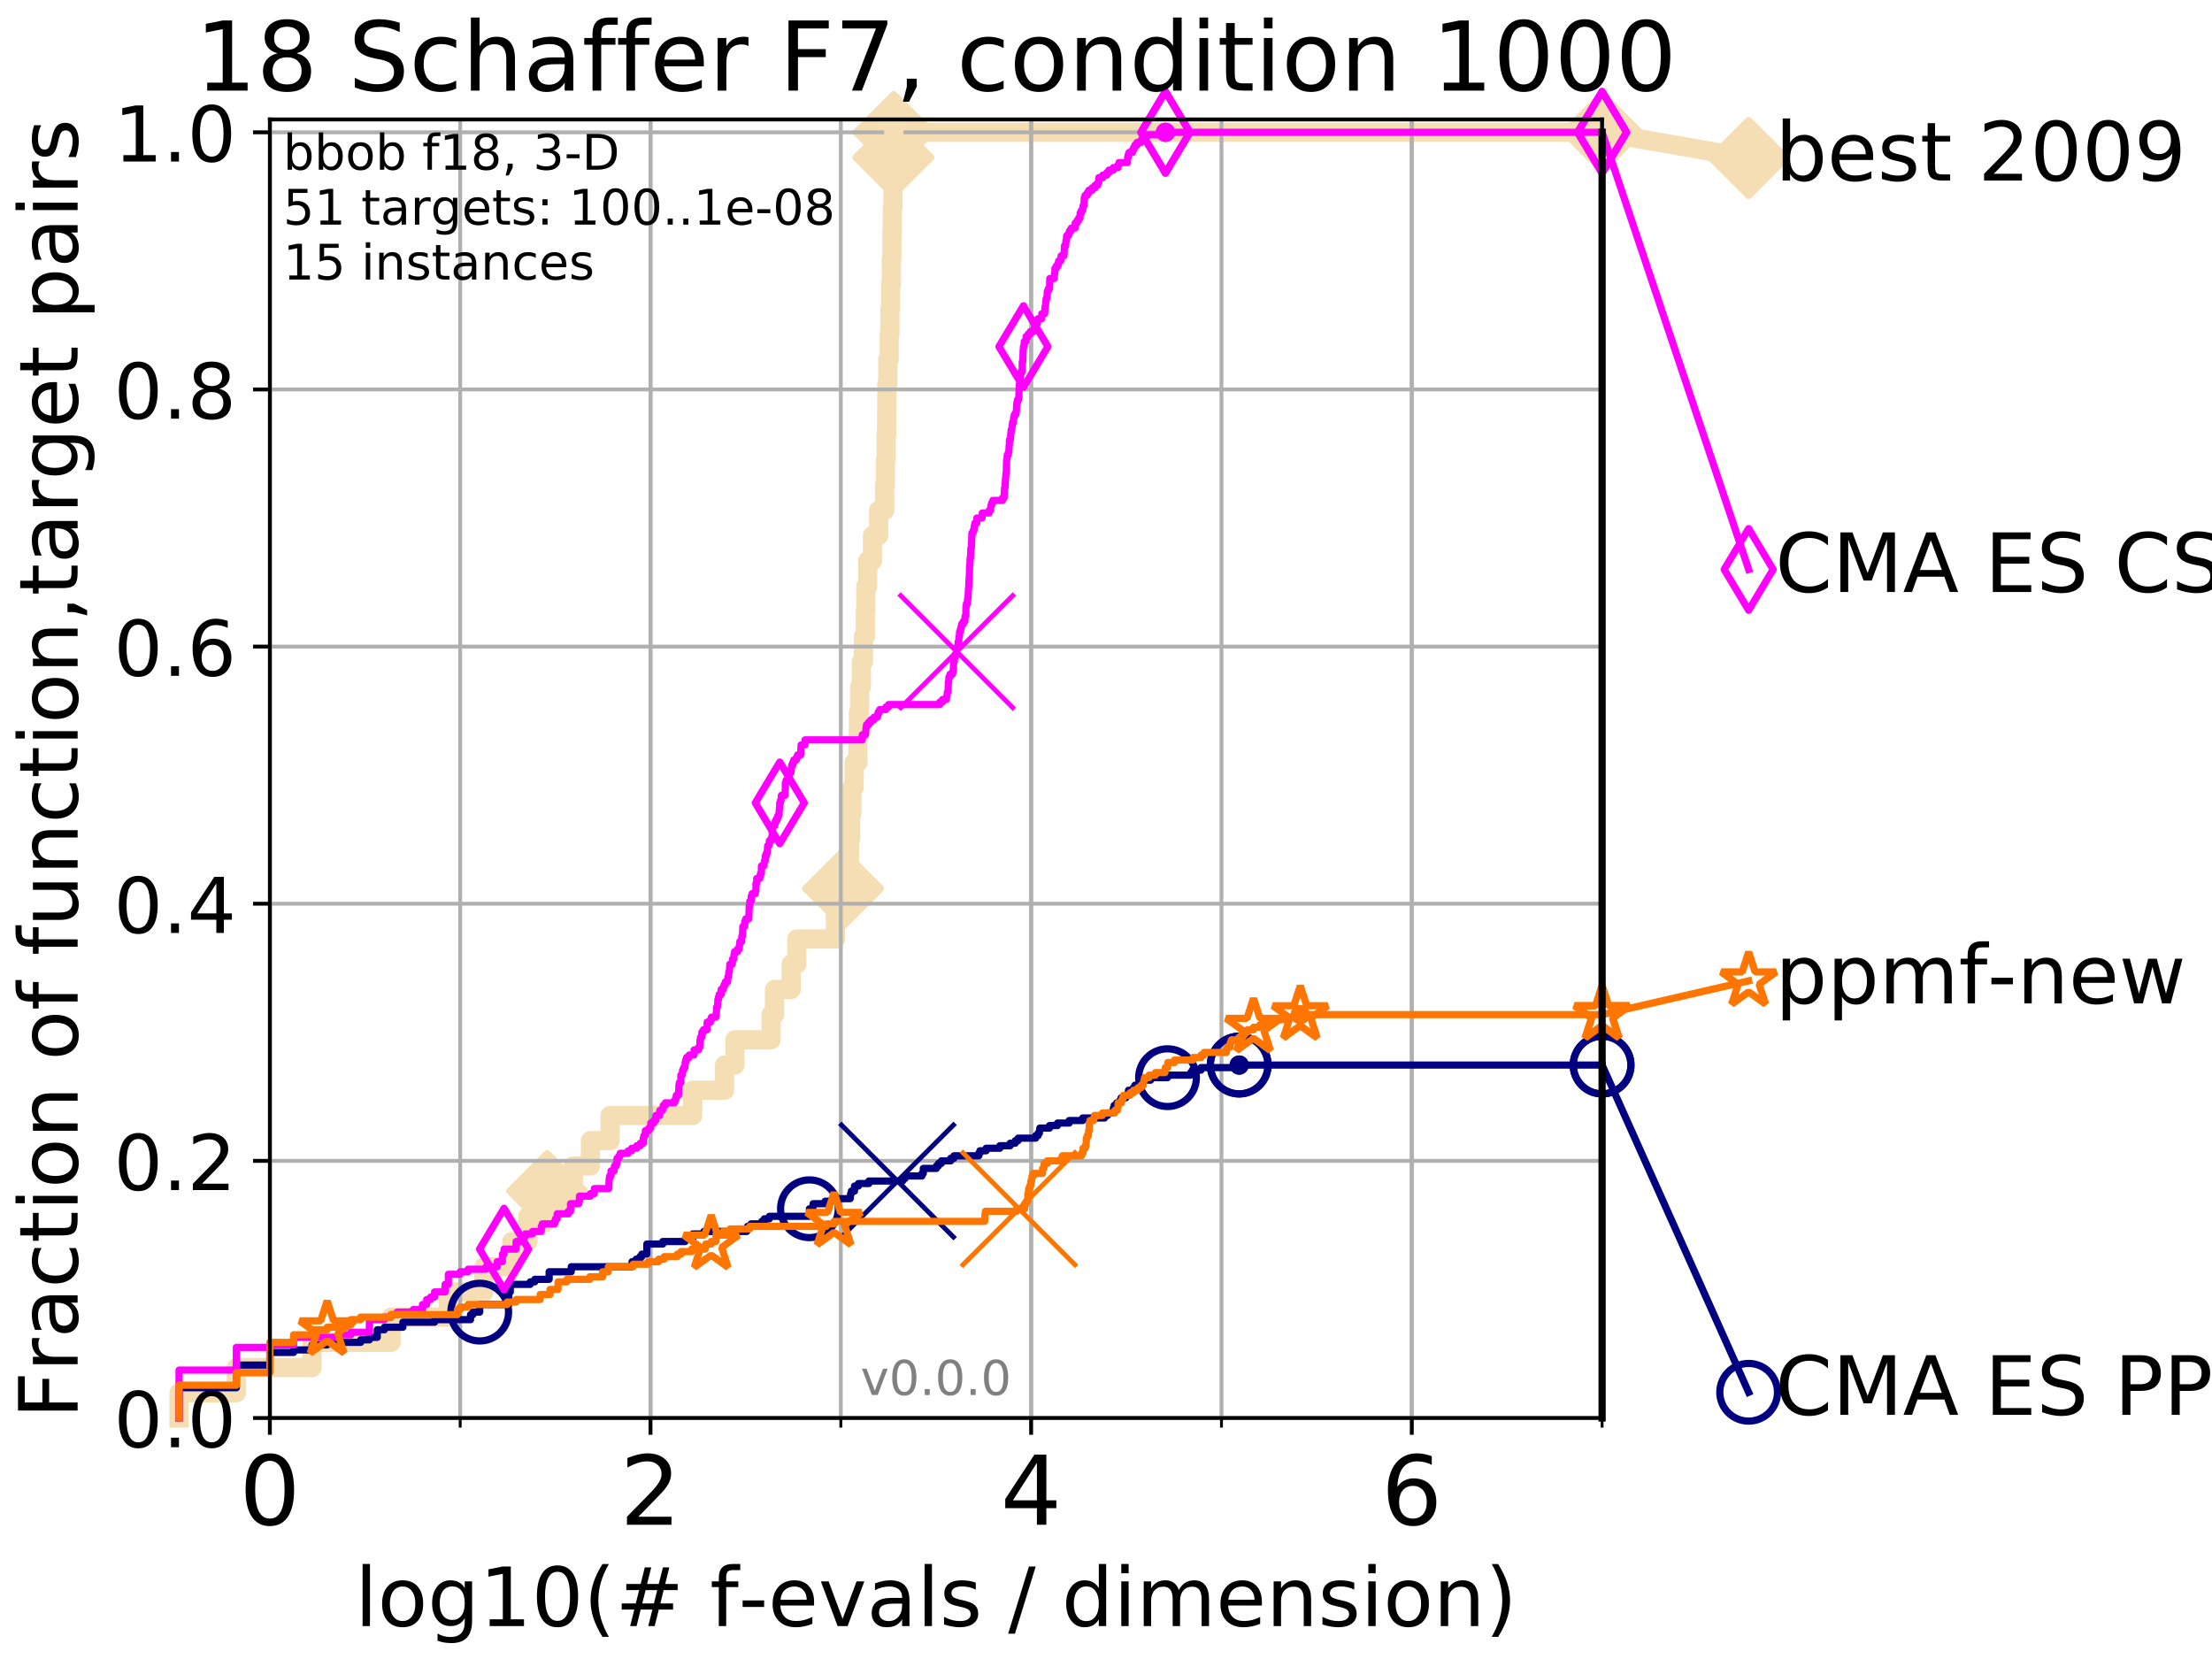 <?xml version="1.0" encoding="utf-8" standalone="no"?>
<!DOCTYPE svg PUBLIC "-//W3C//DTD SVG 1.1//EN"
  "http://www.w3.org/Graphics/SVG/1.1/DTD/svg11.dtd">
<!-- Created with matplotlib (http://matplotlib.org/) -->
<svg height="345pt" version="1.1" viewBox="0 0 460 345" width="460pt" xmlns="http://www.w3.org/2000/svg" xmlns:xlink="http://www.w3.org/1999/xlink">
 <defs>
  <style type="text/css">
*{stroke-linecap:butt;stroke-linejoin:round;}
  </style>
 </defs>
 <g id="figure_1">
  <g id="patch_1">
   <path d="M 0 345.6 
L 460.8 345.6 
L 460.8 0 
L 0 0 
z
" style="fill:#ffffff;"/>
  </g>
  <g id="axes_1">
   <g id="patch_2">
    <path d="M 56.12 294.88 
L 333.168 294.88 
L 333.168 24.84 
L 56.12 24.84 
z
" style="fill:#ffffff;"/>
   </g>
   <g id="line2d_1">
    <path d="M 37.236 294.88 
L 37.236 289.638 
L 49.151 289.638 
L 49.151 284.395 
L 64.9 284.395 
L 64.9 279.153 
L 81.324 279.153 
L 81.324 273.91 
L 93.239 273.91 
L 93.239 268.668 
L 100.643 268.668 
L 100.643 263.425 
L 106.427 263.425 
L 106.427 258.183 
L 109.764 258.183 
L 109.764 252.94 
L 113.8 252.94 
L 113.8 247.698 
L 119.238 247.698 
L 119.238 242.455 
L 122.78 242.455 
L 122.78 237.213 
L 126.874 237.213 
L 126.874 231.97 
L 144.057 231.97 
L 144.057 226.728 
L 150.679 226.728 
L 150.679 221.485 
L 152.83 221.485 
L 152.83 216.243 
L 160.335 216.243 
L 160.335 211 
L 161.066 211 
L 161.066 205.758 
L 164.537 205.758 
L 164.537 200.515 
L 165.698 200.515 
L 165.698 195.273 
L 173.718 195.273 
L 173.718 190.03 
L 175.33 190.03 
L 175.33 184.788 
L 176.289 184.788 
L 176.289 179.546 
L 176.664 179.546 
L 176.664 174.303 
L 176.9 174.303 
L 176.9 169.061 
L 177.162 169.061 
L 177.162 163.818 
L 177.617 163.818 
L 177.617 158.576 
L 178.395 158.576 
L 178.395 153.333 
L 178.511 153.333 
L 178.511 148.091 
L 178.764 148.091 
L 178.764 142.848 
L 179.111 142.848 
L 179.111 137.606 
L 179.553 137.606 
L 179.553 132.363 
L 179.958 132.363 
L 179.958 127.121 
L 180.051 127.121 
L 180.051 121.878 
L 180.433 121.878 
L 180.433 116.636 
L 181.426 116.636 
L 181.426 111.393 
L 182.71 111.393 
L 182.71 106.151 
L 183.972 106.151 
L 183.972 100.908 
L 184.123 100.908 
L 184.123 95.666 
L 184.283 95.666 
L 184.283 90.423 
L 184.382 90.423 
L 184.382 85.181 
L 184.412 85.181 
L 184.412 79.938 
L 184.621 79.938 
L 184.621 74.696 
L 184.92 74.696 
L 184.92 69.453 
L 185.056 69.453 
L 185.056 64.211 
L 185.211 64.211 
L 185.211 58.969 
L 185.358 58.969 
L 185.358 53.726 
L 185.475 53.726 
L 185.475 48.484 
L 185.559 48.484 
L 185.559 43.241 
L 185.693 43.241 
L 185.693 37.999 
L 185.791 37.999 
L 185.791 32.756 
L 185.875 32.756 
L 185.875 27.514 
L 333.168 27.514 
" style="fill:none;stroke:#f5deb3;stroke-linecap:square;stroke-width:4;"/>
   </g>
   <g id="line2d_2">
    <defs>
     <path d="M -0 7.778 
L 7.778 0 
L 0 -7.778 
L -7.778 -0 
z
" id="m1a3e0db4a9" style="stroke:#f5deb3;stroke-linejoin:miter;stroke-width:1.5;"/>
    </defs>
    <g>
     <use style="fill:#f5deb3;stroke:#f5deb3;stroke-linejoin:miter;stroke-width:1.5;" x="113.8" xlink:href="#m1a3e0db4a9" y="247.698"/>
     <use style="fill:#f5deb3;stroke:#f5deb3;stroke-linejoin:miter;stroke-width:1.5;" x="175.33" xlink:href="#m1a3e0db4a9" y="184.788"/>
     <use style="fill:#f5deb3;stroke:#f5deb3;stroke-linejoin:miter;stroke-width:1.5;" x="185.791" xlink:href="#m1a3e0db4a9" y="32.756"/>
     <use style="fill:#f5deb3;stroke:#f5deb3;stroke-linejoin:miter;stroke-width:1.5;" x="185.875" xlink:href="#m1a3e0db4a9" y="27.514"/>
     <use style="fill:#f5deb3;stroke:#f5deb3;stroke-linejoin:miter;stroke-width:1.5;" x="185.875" xlink:href="#m1a3e0db4a9" y="27.514"/>
     <use style="fill:#f5deb3;stroke:#f5deb3;stroke-linejoin:miter;stroke-width:1.5;" x="333.168" xlink:href="#m1a3e0db4a9" y="27.514"/>
    </g>
   </g>
   <g id="line2d_3">
    <path style="fill:none;stroke:#f5deb3;stroke-linecap:square;stroke-width:4;"/>
    <g/>
   </g>
   <g id="line2d_4">
    <path d="M 333.168 27.514 
L 363.643 32.861 
" style="fill:none;stroke:#f5deb3;stroke-linecap:square;stroke-width:4;"/>
    <g>
     <use style="fill:#f5deb3;stroke:#f5deb3;stroke-linejoin:miter;stroke-width:1.5;" x="333.168" xlink:href="#m1a3e0db4a9" y="27.514"/>
     <use style="fill:#f5deb3;stroke:#f5deb3;stroke-linejoin:miter;stroke-width:1.5;" x="363.643" xlink:href="#m1a3e0db4a9" y="32.861"/>
    </g>
   </g>
   <g id="matplotlib.axis_1">
    <g id="xtick_1">
     <g id="line2d_5">
      <path clip-path="url(#p1118f7f434)" d="M 56.12 294.88 
L 56.12 24.84 
" style="fill:none;stroke:#b0b0b0;stroke-linecap:square;stroke-width:0.8;"/>
     </g>
     <g id="line2d_6">
      <defs>
       <path d="M 0 0 
L 0 3.5 
" id="m117f9e0768" style="stroke:#000000;stroke-width:0.8;"/>
      </defs>
      <g>
       <use style="stroke:#000000;stroke-width:0.8;" x="56.12" xlink:href="#m117f9e0768" y="294.88"/>
      </g>
     </g>
     <g id="text_1">
      <!-- 0 -->
      <defs>
       <path d="M 31.781 66.406 
Q 24.172 66.406 20.328 58.906 
Q 16.5 51.422 16.5 36.375 
Q 16.5 21.391 20.328 13.891 
Q 24.172 6.391 31.781 6.391 
Q 39.453 6.391 43.281 13.891 
Q 47.125 21.391 47.125 36.375 
Q 47.125 51.422 43.281 58.906 
Q 39.453 66.406 31.781 66.406 
z
M 31.781 74.219 
Q 44.047 74.219 50.516 64.516 
Q 56.984 54.828 56.984 36.375 
Q 56.984 17.969 50.516 8.266 
Q 44.047 -1.422 31.781 -1.422 
Q 19.531 -1.422 13.062 8.266 
Q 6.594 17.969 6.594 36.375 
Q 6.594 54.828 13.062 64.516 
Q 19.531 74.219 31.781 74.219 
z
" id="DejaVuSans-30"/>
      </defs>
      <g transform="translate(49.758 317.077)scale(0.2 -0.2)">
       <use xlink:href="#DejaVuSans-30"/>
      </g>
     </g>
    </g>
    <g id="xtick_2">
     <g id="line2d_7">
      <path clip-path="url(#p1118f7f434)" d="M 135.277 294.88 
L 135.277 24.84 
" style="fill:none;stroke:#b0b0b0;stroke-linecap:square;stroke-width:0.8;"/>
     </g>
     <g id="line2d_8">
      <g>
       <use style="stroke:#000000;stroke-width:0.8;" x="135.277" xlink:href="#m117f9e0768" y="294.88"/>
      </g>
     </g>
     <g id="text_2">
      <!-- 2 -->
      <defs>
       <path d="M 19.188 8.297 
L 53.609 8.297 
L 53.609 0 
L 7.328 0 
L 7.328 8.297 
Q 12.938 14.109 22.625 23.891 
Q 32.328 33.688 34.812 36.531 
Q 39.547 41.844 41.422 45.531 
Q 43.312 49.219 43.312 52.781 
Q 43.312 58.594 39.234 62.25 
Q 35.156 65.922 28.609 65.922 
Q 23.969 65.922 18.812 64.312 
Q 13.672 62.703 7.812 59.422 
L 7.812 69.391 
Q 13.766 71.781 18.938 73 
Q 24.125 74.219 28.422 74.219 
Q 39.75 74.219 46.484 68.547 
Q 53.219 62.891 53.219 53.422 
Q 53.219 48.922 51.531 44.891 
Q 49.859 40.875 45.406 35.406 
Q 44.188 33.984 37.641 27.219 
Q 31.109 20.453 19.188 8.297 
z
" id="DejaVuSans-32"/>
      </defs>
      <g transform="translate(128.914 317.077)scale(0.2 -0.2)">
       <use xlink:href="#DejaVuSans-32"/>
      </g>
     </g>
    </g>
    <g id="xtick_3">
     <g id="line2d_9">
      <path clip-path="url(#p1118f7f434)" d="M 214.433 294.88 
L 214.433 24.84 
" style="fill:none;stroke:#b0b0b0;stroke-linecap:square;stroke-width:0.8;"/>
     </g>
     <g id="line2d_10">
      <g>
       <use style="stroke:#000000;stroke-width:0.8;" x="214.433" xlink:href="#m117f9e0768" y="294.88"/>
      </g>
     </g>
     <g id="text_3">
      <!-- 4 -->
      <defs>
       <path d="M 37.797 64.312 
L 12.891 25.391 
L 37.797 25.391 
z
M 35.203 72.906 
L 47.609 72.906 
L 47.609 25.391 
L 58.016 25.391 
L 58.016 17.188 
L 47.609 17.188 
L 47.609 0 
L 37.797 0 
L 37.797 17.188 
L 4.891 17.188 
L 4.891 26.703 
z
" id="DejaVuSans-34"/>
      </defs>
      <g transform="translate(208.071 317.077)scale(0.2 -0.2)">
       <use xlink:href="#DejaVuSans-34"/>
      </g>
     </g>
    </g>
    <g id="xtick_4">
     <g id="line2d_11">
      <path clip-path="url(#p1118f7f434)" d="M 293.59 294.88 
L 293.59 24.84 
" style="fill:none;stroke:#b0b0b0;stroke-linecap:square;stroke-width:0.8;"/>
     </g>
     <g id="line2d_12">
      <g>
       <use style="stroke:#000000;stroke-width:0.8;" x="293.59" xlink:href="#m117f9e0768" y="294.88"/>
      </g>
     </g>
     <g id="text_4">
      <!-- 6 -->
      <defs>
       <path d="M 33.016 40.375 
Q 26.375 40.375 22.484 35.828 
Q 18.609 31.297 18.609 23.391 
Q 18.609 15.531 22.484 10.953 
Q 26.375 6.391 33.016 6.391 
Q 39.656 6.391 43.531 10.953 
Q 47.406 15.531 47.406 23.391 
Q 47.406 31.297 43.531 35.828 
Q 39.656 40.375 33.016 40.375 
z
M 52.594 71.297 
L 52.594 62.312 
Q 48.875 64.062 45.094 64.984 
Q 41.312 65.922 37.594 65.922 
Q 27.828 65.922 22.672 59.328 
Q 17.531 52.734 16.797 39.406 
Q 19.672 43.656 24.016 45.922 
Q 28.375 48.188 33.594 48.188 
Q 44.578 48.188 50.953 41.516 
Q 57.328 34.859 57.328 23.391 
Q 57.328 12.156 50.688 5.359 
Q 44.047 -1.422 33.016 -1.422 
Q 20.359 -1.422 13.672 8.266 
Q 6.984 17.969 6.984 36.375 
Q 6.984 53.656 15.188 63.938 
Q 23.391 74.219 37.203 74.219 
Q 40.922 74.219 44.703 73.484 
Q 48.484 72.75 52.594 71.297 
z
" id="DejaVuSans-36"/>
      </defs>
      <g transform="translate(287.227 317.077)scale(0.2 -0.2)">
       <use xlink:href="#DejaVuSans-36"/>
      </g>
     </g>
    </g>
    <g id="xtick_5">
     <g id="line2d_13">
      <path clip-path="url(#p1118f7f434)" d="M 56.12 294.88 
L 56.12 24.84 
" style="fill:none;stroke:#b0b0b0;stroke-linecap:square;stroke-width:0.8;"/>
     </g>
     <g id="line2d_14">
      <defs>
       <path d="M 0 0 
L 0 2 
" id="m5a0645cf7e" style="stroke:#000000;stroke-width:0.6;"/>
      </defs>
      <g>
       <use style="stroke:#000000;stroke-width:0.6;" x="56.12" xlink:href="#m5a0645cf7e" y="294.88"/>
      </g>
     </g>
    </g>
    <g id="xtick_6">
     <g id="line2d_15">
      <path clip-path="url(#p1118f7f434)" d="M 95.698 294.88 
L 95.698 24.84 
" style="fill:none;stroke:#b0b0b0;stroke-linecap:square;stroke-width:0.8;"/>
     </g>
     <g id="line2d_16">
      <g>
       <use style="stroke:#000000;stroke-width:0.6;" x="95.698" xlink:href="#m5a0645cf7e" y="294.88"/>
      </g>
     </g>
    </g>
    <g id="xtick_7">
     <g id="line2d_17">
      <path clip-path="url(#p1118f7f434)" d="M 135.277 294.88 
L 135.277 24.84 
" style="fill:none;stroke:#b0b0b0;stroke-linecap:square;stroke-width:0.8;"/>
     </g>
     <g id="line2d_18">
      <g>
       <use style="stroke:#000000;stroke-width:0.6;" x="135.277" xlink:href="#m5a0645cf7e" y="294.88"/>
      </g>
     </g>
    </g>
    <g id="xtick_8">
     <g id="line2d_19">
      <path clip-path="url(#p1118f7f434)" d="M 174.855 294.88 
L 174.855 24.84 
" style="fill:none;stroke:#b0b0b0;stroke-linecap:square;stroke-width:0.8;"/>
     </g>
     <g id="line2d_20">
      <g>
       <use style="stroke:#000000;stroke-width:0.6;" x="174.855" xlink:href="#m5a0645cf7e" y="294.88"/>
      </g>
     </g>
    </g>
    <g id="xtick_9">
     <g id="line2d_21">
      <path clip-path="url(#p1118f7f434)" d="M 214.433 294.88 
L 214.433 24.84 
" style="fill:none;stroke:#b0b0b0;stroke-linecap:square;stroke-width:0.8;"/>
     </g>
     <g id="line2d_22">
      <g>
       <use style="stroke:#000000;stroke-width:0.6;" x="214.433" xlink:href="#m5a0645cf7e" y="294.88"/>
      </g>
     </g>
    </g>
    <g id="xtick_10">
     <g id="line2d_23">
      <path clip-path="url(#p1118f7f434)" d="M 254.011 294.88 
L 254.011 24.84 
" style="fill:none;stroke:#b0b0b0;stroke-linecap:square;stroke-width:0.8;"/>
     </g>
     <g id="line2d_24">
      <g>
       <use style="stroke:#000000;stroke-width:0.6;" x="254.011" xlink:href="#m5a0645cf7e" y="294.88"/>
      </g>
     </g>
    </g>
    <g id="xtick_11">
     <g id="line2d_25">
      <path clip-path="url(#p1118f7f434)" d="M 293.59 294.88 
L 293.59 24.84 
" style="fill:none;stroke:#b0b0b0;stroke-linecap:square;stroke-width:0.8;"/>
     </g>
     <g id="line2d_26">
      <g>
       <use style="stroke:#000000;stroke-width:0.6;" x="293.59" xlink:href="#m5a0645cf7e" y="294.88"/>
      </g>
     </g>
    </g>
    <g id="xtick_12">
     <g id="line2d_27">
      <path clip-path="url(#p1118f7f434)" d="M 333.168 294.88 
L 333.168 24.84 
" style="fill:none;stroke:#b0b0b0;stroke-linecap:square;stroke-width:0.8;"/>
     </g>
     <g id="line2d_28">
      <g>
       <use style="stroke:#000000;stroke-width:0.6;" x="333.168" xlink:href="#m5a0645cf7e" y="294.88"/>
      </g>
     </g>
    </g>
    <g id="text_5">
     <!-- log10(# f-evals / dimension) -->
     <defs>
      <path d="M 9.422 75.984 
L 18.406 75.984 
L 18.406 0 
L 9.422 0 
z
" id="DejaVuSans-6c"/>
      <path d="M 30.609 48.391 
Q 23.391 48.391 19.188 42.75 
Q 14.984 37.109 14.984 27.297 
Q 14.984 17.484 19.156 11.844 
Q 23.344 6.203 30.609 6.203 
Q 37.797 6.203 41.984 11.859 
Q 46.188 17.531 46.188 27.297 
Q 46.188 37.016 41.984 42.703 
Q 37.797 48.391 30.609 48.391 
z
M 30.609 56 
Q 42.328 56 49.016 48.375 
Q 55.719 40.766 55.719 27.297 
Q 55.719 13.875 49.016 6.219 
Q 42.328 -1.422 30.609 -1.422 
Q 18.844 -1.422 12.172 6.219 
Q 5.516 13.875 5.516 27.297 
Q 5.516 40.766 12.172 48.375 
Q 18.844 56 30.609 56 
z
" id="DejaVuSans-6f"/>
      <path d="M 45.406 27.984 
Q 45.406 37.75 41.375 43.109 
Q 37.359 48.484 30.078 48.484 
Q 22.859 48.484 18.828 43.109 
Q 14.797 37.75 14.797 27.984 
Q 14.797 18.266 18.828 12.891 
Q 22.859 7.516 30.078 7.516 
Q 37.359 7.516 41.375 12.891 
Q 45.406 18.266 45.406 27.984 
z
M 54.391 6.781 
Q 54.391 -7.172 48.188 -13.984 
Q 42 -20.797 29.203 -20.797 
Q 24.469 -20.797 20.266 -20.094 
Q 16.062 -19.391 12.109 -17.922 
L 12.109 -9.188 
Q 16.062 -11.328 19.922 -12.344 
Q 23.781 -13.375 27.781 -13.375 
Q 36.625 -13.375 41.016 -8.766 
Q 45.406 -4.156 45.406 5.172 
L 45.406 9.625 
Q 42.625 4.781 38.281 2.391 
Q 33.938 0 27.875 0 
Q 17.828 0 11.672 7.656 
Q 5.516 15.328 5.516 27.984 
Q 5.516 40.672 11.672 48.328 
Q 17.828 56 27.875 56 
Q 33.938 56 38.281 53.609 
Q 42.625 51.219 45.406 46.391 
L 45.406 54.688 
L 54.391 54.688 
z
" id="DejaVuSans-67"/>
      <path d="M 12.406 8.297 
L 28.516 8.297 
L 28.516 63.922 
L 10.984 60.406 
L 10.984 69.391 
L 28.422 72.906 
L 38.281 72.906 
L 38.281 8.297 
L 54.391 8.297 
L 54.391 0 
L 12.406 0 
z
" id="DejaVuSans-31"/>
      <path d="M 31 75.875 
Q 24.469 64.656 21.281 53.656 
Q 18.109 42.672 18.109 31.391 
Q 18.109 20.125 21.312 9.062 
Q 24.516 -2 31 -13.188 
L 23.188 -13.188 
Q 15.875 -1.703 12.234 9.375 
Q 8.594 20.453 8.594 31.391 
Q 8.594 42.281 12.203 53.312 
Q 15.828 64.359 23.188 75.875 
z
" id="DejaVuSans-28"/>
      <path d="M 51.125 44 
L 36.922 44 
L 32.812 27.688 
L 47.125 27.688 
z
M 43.797 71.781 
L 38.719 51.516 
L 52.984 51.516 
L 58.109 71.781 
L 65.922 71.781 
L 60.891 51.516 
L 76.125 51.516 
L 76.125 44 
L 58.984 44 
L 54.984 27.688 
L 70.516 27.688 
L 70.516 20.219 
L 53.078 20.219 
L 48 0 
L 40.188 0 
L 45.219 20.219 
L 30.906 20.219 
L 25.875 0 
L 18.016 0 
L 23.094 20.219 
L 7.719 20.219 
L 7.719 27.688 
L 24.906 27.688 
L 29 44 
L 13.281 44 
L 13.281 51.516 
L 30.906 51.516 
L 35.891 71.781 
z
" id="DejaVuSans-23"/>
      <path id="DejaVuSans-20"/>
      <path d="M 37.109 75.984 
L 37.109 68.5 
L 28.516 68.5 
Q 23.688 68.5 21.797 66.547 
Q 19.922 64.594 19.922 59.516 
L 19.922 54.688 
L 34.719 54.688 
L 34.719 47.703 
L 19.922 47.703 
L 19.922 0 
L 10.891 0 
L 10.891 47.703 
L 2.297 47.703 
L 2.297 54.688 
L 10.891 54.688 
L 10.891 58.5 
Q 10.891 67.625 15.141 71.797 
Q 19.391 75.984 28.609 75.984 
z
" id="DejaVuSans-66"/>
      <path d="M 4.891 31.391 
L 31.203 31.391 
L 31.203 23.391 
L 4.891 23.391 
z
" id="DejaVuSans-2d"/>
      <path d="M 56.203 29.594 
L 56.203 25.203 
L 14.891 25.203 
Q 15.484 15.922 20.484 11.062 
Q 25.484 6.203 34.422 6.203 
Q 39.594 6.203 44.453 7.469 
Q 49.312 8.734 54.109 11.281 
L 54.109 2.781 
Q 49.266 0.734 44.188 -0.344 
Q 39.109 -1.422 33.891 -1.422 
Q 20.797 -1.422 13.156 6.188 
Q 5.516 13.812 5.516 26.812 
Q 5.516 40.234 12.766 48.109 
Q 20.016 56 32.328 56 
Q 43.359 56 49.781 48.891 
Q 56.203 41.797 56.203 29.594 
z
M 47.219 32.234 
Q 47.125 39.594 43.094 43.984 
Q 39.062 48.391 32.422 48.391 
Q 24.906 48.391 20.391 44.141 
Q 15.875 39.891 15.188 32.172 
z
" id="DejaVuSans-65"/>
      <path d="M 2.984 54.688 
L 12.5 54.688 
L 29.594 8.797 
L 46.688 54.688 
L 56.203 54.688 
L 35.688 0 
L 23.484 0 
z
" id="DejaVuSans-76"/>
      <path d="M 34.281 27.484 
Q 23.391 27.484 19.188 25 
Q 14.984 22.516 14.984 16.5 
Q 14.984 11.719 18.141 8.906 
Q 21.297 6.109 26.703 6.109 
Q 34.188 6.109 38.703 11.406 
Q 43.219 16.703 43.219 25.484 
L 43.219 27.484 
z
M 52.203 31.203 
L 52.203 0 
L 43.219 0 
L 43.219 8.297 
Q 40.141 3.328 35.547 0.953 
Q 30.953 -1.422 24.312 -1.422 
Q 15.922 -1.422 10.953 3.297 
Q 6 8.016 6 15.922 
Q 6 25.141 12.172 29.828 
Q 18.359 34.516 30.609 34.516 
L 43.219 34.516 
L 43.219 35.406 
Q 43.219 41.609 39.141 45 
Q 35.062 48.391 27.688 48.391 
Q 23 48.391 18.547 47.266 
Q 14.109 46.141 10.016 43.891 
L 10.016 52.203 
Q 14.938 54.109 19.578 55.047 
Q 24.219 56 28.609 56 
Q 40.484 56 46.344 49.844 
Q 52.203 43.703 52.203 31.203 
z
" id="DejaVuSans-61"/>
      <path d="M 44.281 53.078 
L 44.281 44.578 
Q 40.484 46.531 36.375 47.5 
Q 32.281 48.484 27.875 48.484 
Q 21.188 48.484 17.844 46.438 
Q 14.5 44.391 14.5 40.281 
Q 14.5 37.156 16.891 35.375 
Q 19.281 33.594 26.516 31.984 
L 29.594 31.297 
Q 39.156 29.25 43.188 25.516 
Q 47.219 21.781 47.219 15.094 
Q 47.219 7.469 41.188 3.016 
Q 35.156 -1.422 24.609 -1.422 
Q 20.219 -1.422 15.453 -0.562 
Q 10.688 0.297 5.422 2 
L 5.422 11.281 
Q 10.406 8.688 15.234 7.391 
Q 20.062 6.109 24.812 6.109 
Q 31.156 6.109 34.562 8.281 
Q 37.984 10.453 37.984 14.406 
Q 37.984 18.062 35.516 20.016 
Q 33.062 21.969 24.703 23.781 
L 21.578 24.516 
Q 13.234 26.266 9.516 29.906 
Q 5.812 33.547 5.812 39.891 
Q 5.812 47.609 11.281 51.797 
Q 16.75 56 26.812 56 
Q 31.781 56 36.172 55.266 
Q 40.578 54.547 44.281 53.078 
z
" id="DejaVuSans-73"/>
      <path d="M 25.391 72.906 
L 33.688 72.906 
L 8.297 -9.281 
L 0 -9.281 
z
" id="DejaVuSans-2f"/>
      <path d="M 45.406 46.391 
L 45.406 75.984 
L 54.391 75.984 
L 54.391 0 
L 45.406 0 
L 45.406 8.203 
Q 42.578 3.328 38.25 0.953 
Q 33.938 -1.422 27.875 -1.422 
Q 17.969 -1.422 11.734 6.484 
Q 5.516 14.406 5.516 27.297 
Q 5.516 40.188 11.734 48.094 
Q 17.969 56 27.875 56 
Q 33.938 56 38.25 53.625 
Q 42.578 51.266 45.406 46.391 
z
M 14.797 27.297 
Q 14.797 17.391 18.875 11.75 
Q 22.953 6.109 30.078 6.109 
Q 37.203 6.109 41.297 11.75 
Q 45.406 17.391 45.406 27.297 
Q 45.406 37.203 41.297 42.844 
Q 37.203 48.484 30.078 48.484 
Q 22.953 48.484 18.875 42.844 
Q 14.797 37.203 14.797 27.297 
z
" id="DejaVuSans-64"/>
      <path d="M 9.422 54.688 
L 18.406 54.688 
L 18.406 0 
L 9.422 0 
z
M 9.422 75.984 
L 18.406 75.984 
L 18.406 64.594 
L 9.422 64.594 
z
" id="DejaVuSans-69"/>
      <path d="M 52 44.188 
Q 55.375 50.25 60.062 53.125 
Q 64.75 56 71.094 56 
Q 79.641 56 84.281 50.016 
Q 88.922 44.047 88.922 33.016 
L 88.922 0 
L 79.891 0 
L 79.891 32.719 
Q 79.891 40.578 77.094 44.375 
Q 74.312 48.188 68.609 48.188 
Q 61.625 48.188 57.562 43.547 
Q 53.516 38.922 53.516 30.906 
L 53.516 0 
L 44.484 0 
L 44.484 32.719 
Q 44.484 40.625 41.703 44.406 
Q 38.922 48.188 33.109 48.188 
Q 26.219 48.188 22.156 43.531 
Q 18.109 38.875 18.109 30.906 
L 18.109 0 
L 9.078 0 
L 9.078 54.688 
L 18.109 54.688 
L 18.109 46.188 
Q 21.188 51.219 25.484 53.609 
Q 29.781 56 35.688 56 
Q 41.656 56 45.828 52.969 
Q 50 49.953 52 44.188 
z
" id="DejaVuSans-6d"/>
      <path d="M 54.891 33.016 
L 54.891 0 
L 45.906 0 
L 45.906 32.719 
Q 45.906 40.484 42.875 44.328 
Q 39.844 48.188 33.797 48.188 
Q 26.516 48.188 22.312 43.547 
Q 18.109 38.922 18.109 30.906 
L 18.109 0 
L 9.078 0 
L 9.078 54.688 
L 18.109 54.688 
L 18.109 46.188 
Q 21.344 51.125 25.703 53.562 
Q 30.078 56 35.797 56 
Q 45.219 56 50.047 50.172 
Q 54.891 44.344 54.891 33.016 
z
" id="DejaVuSans-6e"/>
      <path d="M 8.016 75.875 
L 15.828 75.875 
Q 23.141 64.359 26.781 53.312 
Q 30.422 42.281 30.422 31.391 
Q 30.422 20.453 26.781 9.375 
Q 23.141 -1.703 15.828 -13.188 
L 8.016 -13.188 
Q 14.5 -2 17.703 9.062 
Q 20.906 20.125 20.906 31.391 
Q 20.906 42.672 17.703 53.656 
Q 14.5 64.656 8.016 75.875 
z
" id="DejaVuSans-29"/>
     </defs>
     <g transform="translate(73.803 338.154)scale(0.17 -0.17)">
      <use xlink:href="#DejaVuSans-6c"/>
      <use x="27.783" xlink:href="#DejaVuSans-6f"/>
      <use x="88.965" xlink:href="#DejaVuSans-67"/>
      <use x="152.441" xlink:href="#DejaVuSans-31"/>
      <use x="216.064" xlink:href="#DejaVuSans-30"/>
      <use x="279.688" xlink:href="#DejaVuSans-28"/>
      <use x="318.701" xlink:href="#DejaVuSans-23"/>
      <use x="402.49" xlink:href="#DejaVuSans-20"/>
      <use x="434.277" xlink:href="#DejaVuSans-66"/>
      <use x="469.404" xlink:href="#DejaVuSans-2d"/>
      <use x="505.488" xlink:href="#DejaVuSans-65"/>
      <use x="567.012" xlink:href="#DejaVuSans-76"/>
      <use x="626.191" xlink:href="#DejaVuSans-61"/>
      <use x="687.471" xlink:href="#DejaVuSans-6c"/>
      <use x="715.254" xlink:href="#DejaVuSans-73"/>
      <use x="767.354" xlink:href="#DejaVuSans-20"/>
      <use x="799.141" xlink:href="#DejaVuSans-2f"/>
      <use x="832.832" xlink:href="#DejaVuSans-20"/>
      <use x="864.619" xlink:href="#DejaVuSans-64"/>
      <use x="928.096" xlink:href="#DejaVuSans-69"/>
      <use x="955.879" xlink:href="#DejaVuSans-6d"/>
      <use x="1053.291" xlink:href="#DejaVuSans-65"/>
      <use x="1114.814" xlink:href="#DejaVuSans-6e"/>
      <use x="1178.193" xlink:href="#DejaVuSans-73"/>
      <use x="1230.293" xlink:href="#DejaVuSans-69"/>
      <use x="1258.076" xlink:href="#DejaVuSans-6f"/>
      <use x="1319.258" xlink:href="#DejaVuSans-6e"/>
      <use x="1382.637" xlink:href="#DejaVuSans-29"/>
     </g>
    </g>
   </g>
   <g id="matplotlib.axis_2">
    <g id="ytick_1">
     <g id="line2d_29">
      <path clip-path="url(#p1118f7f434)" d="M 56.12 294.88 
L 333.168 294.88 
" style="fill:none;stroke:#b0b0b0;stroke-linecap:square;stroke-width:0.8;"/>
     </g>
     <g id="line2d_30">
      <defs>
       <path d="M 0 0 
L -3.5 0 
" id="m539cb4db5a" style="stroke:#000000;stroke-width:0.8;"/>
      </defs>
      <g>
       <use style="stroke:#000000;stroke-width:0.8;" x="56.12" xlink:href="#m539cb4db5a" y="294.88"/>
      </g>
     </g>
     <g id="text_6">
      <!-- 0.0 -->
      <defs>
       <path d="M 10.688 12.406 
L 21 12.406 
L 21 0 
L 10.688 0 
z
" id="DejaVuSans-2e"/>
      </defs>
      <g transform="translate(23.675 300.959)scale(0.16 -0.16)">
       <use xlink:href="#DejaVuSans-30"/>
       <use x="63.623" xlink:href="#DejaVuSans-2e"/>
       <use x="95.41" xlink:href="#DejaVuSans-30"/>
      </g>
     </g>
    </g>
    <g id="ytick_2">
     <g id="line2d_31">
      <path clip-path="url(#p1118f7f434)" d="M 56.12 241.407 
L 333.168 241.407 
" style="fill:none;stroke:#b0b0b0;stroke-linecap:square;stroke-width:0.8;"/>
     </g>
     <g id="line2d_32">
      <g>
       <use style="stroke:#000000;stroke-width:0.8;" x="56.12" xlink:href="#m539cb4db5a" y="241.407"/>
      </g>
     </g>
     <g id="text_7">
      <!-- 0.2 -->
      <g transform="translate(23.675 247.485)scale(0.16 -0.16)">
       <use xlink:href="#DejaVuSans-30"/>
       <use x="63.623" xlink:href="#DejaVuSans-2e"/>
       <use x="95.41" xlink:href="#DejaVuSans-32"/>
      </g>
     </g>
    </g>
    <g id="ytick_3">
     <g id="line2d_33">
      <path clip-path="url(#p1118f7f434)" d="M 56.12 187.933 
L 333.168 187.933 
" style="fill:none;stroke:#b0b0b0;stroke-linecap:square;stroke-width:0.8;"/>
     </g>
     <g id="line2d_34">
      <g>
       <use style="stroke:#000000;stroke-width:0.8;" x="56.12" xlink:href="#m539cb4db5a" y="187.933"/>
      </g>
     </g>
     <g id="text_8">
      <!-- 0.4 -->
      <g transform="translate(23.675 194.012)scale(0.16 -0.16)">
       <use xlink:href="#DejaVuSans-30"/>
       <use x="63.623" xlink:href="#DejaVuSans-2e"/>
       <use x="95.41" xlink:href="#DejaVuSans-34"/>
      </g>
     </g>
    </g>
    <g id="ytick_4">
     <g id="line2d_35">
      <path clip-path="url(#p1118f7f434)" d="M 56.12 134.46 
L 333.168 134.46 
" style="fill:none;stroke:#b0b0b0;stroke-linecap:square;stroke-width:0.8;"/>
     </g>
     <g id="line2d_36">
      <g>
       <use style="stroke:#000000;stroke-width:0.8;" x="56.12" xlink:href="#m539cb4db5a" y="134.46"/>
      </g>
     </g>
     <g id="text_9">
      <!-- 0.6 -->
      <g transform="translate(23.675 140.539)scale(0.16 -0.16)">
       <use xlink:href="#DejaVuSans-30"/>
       <use x="63.623" xlink:href="#DejaVuSans-2e"/>
       <use x="95.41" xlink:href="#DejaVuSans-36"/>
      </g>
     </g>
    </g>
    <g id="ytick_5">
     <g id="line2d_37">
      <path clip-path="url(#p1118f7f434)" d="M 56.12 80.987 
L 333.168 80.987 
" style="fill:none;stroke:#b0b0b0;stroke-linecap:square;stroke-width:0.8;"/>
     </g>
     <g id="line2d_38">
      <g>
       <use style="stroke:#000000;stroke-width:0.8;" x="56.12" xlink:href="#m539cb4db5a" y="80.987"/>
      </g>
     </g>
     <g id="text_10">
      <!-- 0.8 -->
      <defs>
       <path d="M 31.781 34.625 
Q 24.75 34.625 20.719 30.859 
Q 16.703 27.094 16.703 20.516 
Q 16.703 13.922 20.719 10.156 
Q 24.75 6.391 31.781 6.391 
Q 38.812 6.391 42.859 10.172 
Q 46.922 13.969 46.922 20.516 
Q 46.922 27.094 42.891 30.859 
Q 38.875 34.625 31.781 34.625 
z
M 21.922 38.812 
Q 15.578 40.375 12.031 44.719 
Q 8.5 49.078 8.5 55.328 
Q 8.5 64.062 14.719 69.141 
Q 20.953 74.219 31.781 74.219 
Q 42.672 74.219 48.875 69.141 
Q 55.078 64.062 55.078 55.328 
Q 55.078 49.078 51.531 44.719 
Q 48 40.375 41.703 38.812 
Q 48.828 37.156 52.797 32.312 
Q 56.781 27.484 56.781 20.516 
Q 56.781 9.906 50.312 4.234 
Q 43.844 -1.422 31.781 -1.422 
Q 19.734 -1.422 13.25 4.234 
Q 6.781 9.906 6.781 20.516 
Q 6.781 27.484 10.781 32.312 
Q 14.797 37.156 21.922 38.812 
z
M 18.312 54.391 
Q 18.312 48.734 21.844 45.562 
Q 25.391 42.391 31.781 42.391 
Q 38.141 42.391 41.719 45.562 
Q 45.312 48.734 45.312 54.391 
Q 45.312 60.062 41.719 63.234 
Q 38.141 66.406 31.781 66.406 
Q 25.391 66.406 21.844 63.234 
Q 18.312 60.062 18.312 54.391 
z
" id="DejaVuSans-38"/>
      </defs>
      <g transform="translate(23.675 87.066)scale(0.16 -0.16)">
       <use xlink:href="#DejaVuSans-30"/>
       <use x="63.623" xlink:href="#DejaVuSans-2e"/>
       <use x="95.41" xlink:href="#DejaVuSans-38"/>
      </g>
     </g>
    </g>
    <g id="ytick_6">
     <g id="line2d_39">
      <path clip-path="url(#p1118f7f434)" d="M 56.12 27.514 
L 333.168 27.514 
" style="fill:none;stroke:#b0b0b0;stroke-linecap:square;stroke-width:0.8;"/>
     </g>
     <g id="line2d_40">
      <g>
       <use style="stroke:#000000;stroke-width:0.8;" x="56.12" xlink:href="#m539cb4db5a" y="27.514"/>
      </g>
     </g>
     <g id="text_11">
      <!-- 1.0 -->
      <g transform="translate(23.675 33.592)scale(0.16 -0.16)">
       <use xlink:href="#DejaVuSans-31"/>
       <use x="63.623" xlink:href="#DejaVuSans-2e"/>
       <use x="95.41" xlink:href="#DejaVuSans-30"/>
      </g>
     </g>
    </g>
    <g id="text_12">
     <!-- Fraction of function,target pairs -->
     <defs>
      <path d="M 9.812 72.906 
L 51.703 72.906 
L 51.703 64.594 
L 19.672 64.594 
L 19.672 43.109 
L 48.578 43.109 
L 48.578 34.812 
L 19.672 34.812 
L 19.672 0 
L 9.812 0 
z
" id="DejaVuSans-46"/>
      <path d="M 41.109 46.297 
Q 39.594 47.172 37.812 47.578 
Q 36.031 48 33.891 48 
Q 26.266 48 22.188 43.047 
Q 18.109 38.094 18.109 28.812 
L 18.109 0 
L 9.078 0 
L 9.078 54.688 
L 18.109 54.688 
L 18.109 46.188 
Q 20.953 51.172 25.484 53.578 
Q 30.031 56 36.531 56 
Q 37.453 56 38.578 55.875 
Q 39.703 55.766 41.062 55.516 
z
" id="DejaVuSans-72"/>
      <path d="M 48.781 52.594 
L 48.781 44.188 
Q 44.969 46.297 41.141 47.344 
Q 37.312 48.391 33.406 48.391 
Q 24.656 48.391 19.812 42.844 
Q 14.984 37.312 14.984 27.297 
Q 14.984 17.281 19.812 11.734 
Q 24.656 6.203 33.406 6.203 
Q 37.312 6.203 41.141 7.25 
Q 44.969 8.297 48.781 10.406 
L 48.781 2.094 
Q 45.016 0.344 40.984 -0.531 
Q 36.969 -1.422 32.422 -1.422 
Q 20.062 -1.422 12.781 6.344 
Q 5.516 14.109 5.516 27.297 
Q 5.516 40.672 12.859 48.328 
Q 20.219 56 33.016 56 
Q 37.156 56 41.109 55.141 
Q 45.062 54.297 48.781 52.594 
z
" id="DejaVuSans-63"/>
      <path d="M 18.312 70.219 
L 18.312 54.688 
L 36.812 54.688 
L 36.812 47.703 
L 18.312 47.703 
L 18.312 18.016 
Q 18.312 11.328 20.141 9.422 
Q 21.969 7.516 27.594 7.516 
L 36.812 7.516 
L 36.812 0 
L 27.594 0 
Q 17.188 0 13.234 3.875 
Q 9.281 7.766 9.281 18.016 
L 9.281 47.703 
L 2.688 47.703 
L 2.688 54.688 
L 9.281 54.688 
L 9.281 70.219 
z
" id="DejaVuSans-74"/>
      <path d="M 8.5 21.578 
L 8.5 54.688 
L 17.484 54.688 
L 17.484 21.922 
Q 17.484 14.156 20.5 10.266 
Q 23.531 6.391 29.594 6.391 
Q 36.859 6.391 41.078 11.031 
Q 45.312 15.672 45.312 23.688 
L 45.312 54.688 
L 54.297 54.688 
L 54.297 0 
L 45.312 0 
L 45.312 8.406 
Q 42.047 3.422 37.719 1 
Q 33.406 -1.422 27.688 -1.422 
Q 18.266 -1.422 13.375 4.438 
Q 8.5 10.297 8.5 21.578 
z
M 31.109 56 
z
" id="DejaVuSans-75"/>
      <path d="M 11.719 12.406 
L 22.016 12.406 
L 22.016 4 
L 14.016 -11.625 
L 7.719 -11.625 
L 11.719 4 
z
" id="DejaVuSans-2c"/>
      <path d="M 18.109 8.203 
L 18.109 -20.797 
L 9.078 -20.797 
L 9.078 54.688 
L 18.109 54.688 
L 18.109 46.391 
Q 20.953 51.266 25.266 53.625 
Q 29.594 56 35.594 56 
Q 45.562 56 51.781 48.094 
Q 58.016 40.188 58.016 27.297 
Q 58.016 14.406 51.781 6.484 
Q 45.562 -1.422 35.594 -1.422 
Q 29.594 -1.422 25.266 0.953 
Q 20.953 3.328 18.109 8.203 
z
M 48.688 27.297 
Q 48.688 37.203 44.609 42.844 
Q 40.531 48.484 33.406 48.484 
Q 26.266 48.484 22.188 42.844 
Q 18.109 37.203 18.109 27.297 
Q 18.109 17.391 22.188 11.75 
Q 26.266 6.109 33.406 6.109 
Q 40.531 6.109 44.609 11.75 
Q 48.688 17.391 48.688 27.297 
z
" id="DejaVuSans-70"/>
     </defs>
     <g transform="translate(16.14 294.999)rotate(-90)scale(0.17 -0.17)">
      <use xlink:href="#DejaVuSans-46"/>
      <use x="57.41" xlink:href="#DejaVuSans-72"/>
      <use x="98.523" xlink:href="#DejaVuSans-61"/>
      <use x="159.803" xlink:href="#DejaVuSans-63"/>
      <use x="214.783" xlink:href="#DejaVuSans-74"/>
      <use x="253.992" xlink:href="#DejaVuSans-69"/>
      <use x="281.775" xlink:href="#DejaVuSans-6f"/>
      <use x="342.957" xlink:href="#DejaVuSans-6e"/>
      <use x="406.336" xlink:href="#DejaVuSans-20"/>
      <use x="438.123" xlink:href="#DejaVuSans-6f"/>
      <use x="499.305" xlink:href="#DejaVuSans-66"/>
      <use x="534.51" xlink:href="#DejaVuSans-20"/>
      <use x="566.297" xlink:href="#DejaVuSans-66"/>
      <use x="601.502" xlink:href="#DejaVuSans-75"/>
      <use x="664.881" xlink:href="#DejaVuSans-6e"/>
      <use x="728.26" xlink:href="#DejaVuSans-63"/>
      <use x="783.24" xlink:href="#DejaVuSans-74"/>
      <use x="822.449" xlink:href="#DejaVuSans-69"/>
      <use x="850.232" xlink:href="#DejaVuSans-6f"/>
      <use x="911.414" xlink:href="#DejaVuSans-6e"/>
      <use x="974.793" xlink:href="#DejaVuSans-2c"/>
      <use x="1006.58" xlink:href="#DejaVuSans-74"/>
      <use x="1045.789" xlink:href="#DejaVuSans-61"/>
      <use x="1107.068" xlink:href="#DejaVuSans-72"/>
      <use x="1148.166" xlink:href="#DejaVuSans-67"/>
      <use x="1211.643" xlink:href="#DejaVuSans-65"/>
      <use x="1273.166" xlink:href="#DejaVuSans-74"/>
      <use x="1312.375" xlink:href="#DejaVuSans-20"/>
      <use x="1344.162" xlink:href="#DejaVuSans-70"/>
      <use x="1407.639" xlink:href="#DejaVuSans-61"/>
      <use x="1468.918" xlink:href="#DejaVuSans-69"/>
      <use x="1496.701" xlink:href="#DejaVuSans-72"/>
      <use x="1537.814" xlink:href="#DejaVuSans-73"/>
     </g>
    </g>
   </g>
   <g id="line2d_41">
    <defs>
     <path d="M 0 1.5 
C 0.398 1.5 0.779 1.342 1.061 1.061 
C 1.342 0.779 1.5 0.398 1.5 0 
C 1.5 -0.398 1.342 -0.779 1.061 -1.061 
C 0.779 -1.342 0.398 -1.5 0 -1.5 
C -0.398 -1.5 -0.779 -1.342 -1.061 -1.061 
C -1.342 -0.779 -1.5 -0.398 -1.5 0 
C -1.5 0.398 -1.342 0.779 -1.061 1.061 
C -0.779 1.342 -0.398 1.5 0 1.5 
z
" id="m22708c4fb4" style="stroke:#f5deb3;"/>
    </defs>
    <g>
     <use style="fill:#f5deb3;stroke:#f5deb3;" x="185.875" xlink:href="#m22708c4fb4" y="27.514"/>
     <use style="fill:#f5deb3;stroke:#f5deb3;" x="185.875" xlink:href="#m22708c4fb4" y="27.514"/>
    </g>
   </g>
   <g id="line2d_42">
    <defs>
     <path d="M 0 1.5 
C 0.398 1.5 0.779 1.342 1.061 1.061 
C 1.342 0.779 1.5 0.398 1.5 0 
C 1.5 -0.398 1.342 -0.779 1.061 -1.061 
C 0.779 -1.342 0.398 -1.5 0 -1.5 
C -0.398 -1.5 -0.779 -1.342 -1.061 -1.061 
C -1.342 -0.779 -1.5 -0.398 -1.5 0 
C -1.5 0.398 -1.342 0.779 -1.061 1.061 
C -0.779 1.342 -0.398 1.5 0 1.5 
z
" id="m9f2a003aa3" style="stroke:#000080;"/>
    </defs>
    <g>
     <use style="fill:#000080;stroke:#000080;" x="257.698" xlink:href="#m9f2a003aa3" y="221.485"/>
     <use style="fill:#000080;stroke:#000080;" x="257.698" xlink:href="#m9f2a003aa3" y="221.485"/>
    </g>
   </g>
   <g id="line2d_43">
    <path d="M 37.236 294.88 
L 37.236 288.589 
L 49.151 288.589 
L 49.151 283.871 
L 56.12 283.871 
L 56.12 281.25 
L 61.065 281.25 
L 61.065 280.725 
L 64.9 280.725 
L 64.9 279.677 
L 68.034 279.677 
L 68.034 279.153 
L 75.004 279.153 
L 75.004 278.628 
L 76.815 278.628 
L 76.815 278.104 
L 78.453 278.104 
L 78.453 276.531 
L 79.949 276.531 
L 79.949 276.007 
L 83.784 276.007 
L 83.784 274.959 
L 90.367 274.959 
L 90.367 274.434 
L 97.85 274.434 
L 97.85 273.386 
L 98.348 273.386 
L 98.348 272.862 
L 99.761 272.862 
L 99.761 271.289 
L 105.802 271.289 
L 105.802 268.668 
L 106.117 268.668 
L 106.117 267.095 
L 110.262 267.095 
L 110.262 266.571 
L 111.217 266.571 
L 111.217 266.046 
L 114.196 266.046 
L 114.196 264.474 
L 118.795 264.474 
L 118.795 263.425 
L 131.441 263.425 
L 131.441 262.377 
L 132.28 262.377 
L 132.28 261.852 
L 133.079 261.852 
L 133.079 261.328 
L 133.466 261.328 
L 133.466 260.804 
L 134.515 260.804 
L 134.515 258.707 
L 137.828 258.707 
L 137.828 258.183 
L 142.474 258.183 
L 142.474 257.658 
L 144.057 257.658 
L 144.057 256.61 
L 146.369 256.61 
L 146.369 256.086 
L 155.287 256.086 
L 155.287 255.561 
L 155.448 255.561 
L 155.448 255.037 
L 156.193 255.037 
L 156.193 254.513 
L 158.433 254.513 
L 158.433 253.989 
L 158.932 253.989 
L 158.932 253.464 
L 159.998 253.464 
L 159.998 252.94 
L 168.327 252.94 
L 168.327 251.367 
L 169.032 251.367 
L 169.097 250.319 
L 171.583 250.319 
L 171.583 249.795 
L 173.044 249.795 
L 173.044 249.27 
L 176.803 249.27 
L 176.9 248.222 
L 177.052 248.222 
L 177.052 247.698 
L 177.7 247.698 
L 177.7 246.649 
L 178.511 246.649 
L 178.511 246.125 
L 180.687 246.125 
L 180.687 245.601 
L 187.706 245.601 
L 187.706 245.076 
L 188.214 245.076 
L 188.214 244.552 
L 191.723 244.552 
L 191.723 244.028 
L 192.004 244.028 
L 192.004 242.979 
L 194.74 242.979 
L 194.74 242.455 
L 195.172 242.455 
L 195.172 241.931 
L 195.761 241.931 
L 195.761 241.407 
L 197.711 241.407 
L 197.711 240.882 
L 198.371 240.882 
L 198.371 240.358 
L 203.533 240.358 
L 203.533 239.834 
L 203.791 239.834 
L 203.791 239.31 
L 205.083 239.31 
L 205.083 238.785 
L 207.918 238.785 
L 207.918 238.261 
L 210.074 238.261 
L 210.074 237.737 
L 211.131 237.737 
L 211.131 237.213 
L 211.728 237.213 
L 211.728 236.689 
L 215.376 236.689 
L 215.376 236.164 
L 215.877 236.164 
L 215.877 235.64 
L 216.152 235.64 
L 216.239 234.592 
L 218.258 234.592 
L 218.258 234.067 
L 219.914 234.067 
L 219.914 233.543 
L 222.339 233.543 
L 222.339 233.019 
L 225.144 233.019 
L 225.144 232.495 
L 229.7 232.495 
L 229.7 231.97 
L 230.331 231.97 
L 230.331 231.446 
L 231.468 231.446 
L 231.554 230.398 
L 231.696 230.398 
L 231.696 229.873 
L 232.229 229.873 
L 232.229 229.349 
L 232.905 229.349 
L 232.905 228.825 
L 233.142 228.825 
L 233.142 228.301 
L 234.127 228.301 
L 234.127 227.776 
L 234.584 227.776 
L 234.671 226.728 
L 235.689 226.728 
L 235.689 226.204 
L 236.002 226.204 
L 236.002 225.679 
L 236.936 225.679 
L 236.936 225.155 
L 237.18 225.155 
L 237.18 224.631 
L 239.27 224.631 
L 239.27 224.107 
L 242.795 224.107 
L 242.795 223.582 
L 247.609 223.582 
L 247.609 223.058 
L 247.947 223.058 
L 247.947 222.534 
L 249.76 222.534 
L 249.76 222.01 
L 257.698 222.01 
L 257.698 221.485 
L 333.168 221.485 
L 333.168 221.485 
" style="fill:none;stroke:#000080;stroke-linecap:square;stroke-width:1.5;"/>
   </g>
   <g id="line2d_44">
    <defs>
     <path d="M 0 6 
C 1.591 6 3.117 5.368 4.243 4.243 
C 5.368 3.117 6 1.591 6 0 
C 6 -1.591 5.368 -3.117 4.243 -4.243 
C 3.117 -5.368 1.591 -6 0 -6 
C -1.591 -6 -3.117 -5.368 -4.243 -4.243 
C -5.368 -3.117 -6 -1.591 -6 0 
C -6 1.591 -5.368 3.117 -4.243 4.243 
C -3.117 5.368 -1.591 6 0 6 
z
" id="m8b9d212bd9" style="stroke:#000080;stroke-width:1.5;"/>
    </defs>
    <g>
     <use style="fill:none;stroke:#000080;stroke-width:1.5;" x="99.761" xlink:href="#m8b9d212bd9" y="272.862"/>
     <use style="fill:none;stroke:#000080;stroke-width:1.5;" x="168.327" xlink:href="#m8b9d212bd9" y="251.367"/>
     <use style="fill:none;stroke:#000080;stroke-width:1.5;" x="242.795" xlink:href="#m8b9d212bd9" y="224.107"/>
     <use style="fill:none;stroke:#000080;stroke-width:1.5;" x="257.698" xlink:href="#m8b9d212bd9" y="221.485"/>
     <use style="fill:none;stroke:#000080;stroke-width:1.5;" x="257.698" xlink:href="#m8b9d212bd9" y="221.485"/>
     <use style="fill:none;stroke:#000080;stroke-width:1.5;" x="333.168" xlink:href="#m8b9d212bd9" y="221.485"/>
    </g>
   </g>
   <g id="line2d_45">
    <path style="fill:none;stroke:#000080;stroke-linecap:square;stroke-width:1.5;"/>
    <g/>
   </g>
   <g id="line2d_46">
    <path clip-path="url(#p1118f7f434)" d="M 186.631 245.601 
" style="fill:none;stroke:#000080;stroke-linecap:square;stroke-width:1.5;"/>
    <defs>
     <path d="M -12 12 
L 12 -12 
M -12 -12 
L 12 12 
" id="m5018359453" style="stroke:#000080;"/>
    </defs>
    <g clip-path="url(#p1118f7f434)">
     <use style="fill:#000080;stroke:#000080;" x="186.631" xlink:href="#m5018359453" y="245.601"/>
    </g>
   </g>
   <g id="line2d_47">
    <defs>
     <path d="M 0 1.5 
C 0.398 1.5 0.779 1.342 1.061 1.061 
C 1.342 0.779 1.5 0.398 1.5 0 
C 1.5 -0.398 1.342 -0.779 1.061 -1.061 
C 0.779 -1.342 0.398 -1.5 0 -1.5 
C -0.398 -1.5 -0.779 -1.342 -1.061 -1.061 
C -1.342 -0.779 -1.5 -0.398 -1.5 0 
C -1.5 0.398 -1.342 0.779 -1.061 1.061 
C -0.779 1.342 -0.398 1.5 0 1.5 
z
" id="m66a0998137" style="stroke:#ff00ff;"/>
    </defs>
    <g>
     <use style="fill:#ff00ff;stroke:#ff00ff;" x="242.362" xlink:href="#m66a0998137" y="27.514"/>
     <use style="fill:#ff00ff;stroke:#ff00ff;" x="242.362" xlink:href="#m66a0998137" y="27.514"/>
    </g>
   </g>
   <g id="line2d_48">
    <path d="M 37.236 294.88 
L 37.236 284.919 
L 49.151 284.919 
L 49.151 280.201 
L 56.12 280.201 
L 56.12 279.677 
L 61.065 279.677 
L 61.065 278.104 
L 70.684 278.104 
L 70.684 277.58 
L 72.979 277.58 
L 72.979 277.056 
L 76.815 277.056 
L 76.815 274.434 
L 79.949 274.434 
L 79.949 273.91 
L 81.324 273.91 
L 81.324 273.386 
L 82.598 273.386 
L 82.598 272.862 
L 85.935 272.862 
L 85.935 272.337 
L 87.847 272.337 
L 87.847 271.289 
L 88.729 271.289 
L 88.729 270.24 
L 89.568 270.24 
L 89.568 269.716 
L 90.367 269.716 
L 90.367 268.668 
L 92.564 268.668 
L 92.564 267.095 
L 93.239 267.095 
L 93.239 264.998 
L 95.698 264.998 
L 95.698 264.474 
L 97.337 264.474 
L 97.337 263.949 
L 101.068 263.949 
L 101.068 263.425 
L 103.415 263.425 
L 103.415 262.377 
L 104.479 262.377 
L 104.479 260.804 
L 104.819 260.804 
L 104.819 259.755 
L 107.324 259.755 
L 107.324 258.183 
L 108.451 258.183 
L 108.451 257.658 
L 108.988 257.658 
L 108.988 257.134 
L 109.251 257.134 
L 109.251 256.61 
L 110.746 256.61 
L 110.746 256.086 
L 112.557 256.086 
L 112.557 255.037 
L 112.771 255.037 
L 112.771 254.513 
L 115.329 254.513 
L 115.329 253.989 
L 115.511 253.989 
L 115.511 253.464 
L 115.869 253.464 
L 115.869 252.416 
L 118.187 252.416 
L 118.187 251.892 
L 118.645 251.892 
L 118.645 250.319 
L 120.365 250.319 
L 120.365 249.795 
L 120.501 249.795 
L 120.501 248.746 
L 122.78 248.746 
L 122.78 248.222 
L 123.59 248.222 
L 123.59 247.173 
L 126.591 247.173 
L 126.686 245.076 
L 126.78 245.076 
L 126.78 244.552 
L 127.06 244.552 
L 127.06 243.504 
L 127.695 243.504 
L 127.784 242.455 
L 128.134 242.455 
L 128.134 241.931 
L 128.307 241.931 
L 128.307 240.882 
L 128.732 240.882 
L 128.732 240.358 
L 128.981 240.358 
L 128.981 239.834 
L 130.635 239.834 
L 130.635 239.31 
L 131.369 239.31 
L 131.369 238.785 
L 132.416 238.785 
L 132.416 238.261 
L 133.144 238.261 
L 133.144 237.737 
L 133.781 237.737 
L 133.781 236.689 
L 133.906 236.689 
L 133.906 236.164 
L 134.152 236.164 
L 134.213 235.116 
L 134.929 235.116 
L 134.929 234.592 
L 135.334 234.592 
L 135.334 233.543 
L 135.951 233.543 
L 135.951 233.019 
L 136.332 233.019 
L 136.386 231.97 
L 137.173 231.97 
L 137.225 230.922 
L 137.778 230.922 
L 137.778 230.398 
L 137.926 230.398 
L 137.926 229.873 
L 138.363 229.873 
L 138.363 229.349 
L 140.264 229.349 
L 140.264 228.825 
L 140.52 228.825 
L 140.52 228.301 
L 140.646 228.301 
L 140.646 227.776 
L 141.101 227.776 
L 141.182 225.679 
L 141.263 225.679 
L 141.263 225.155 
L 141.584 225.155 
L 141.584 223.582 
L 141.86 223.582 
L 141.938 222.534 
L 142.169 222.534 
L 142.169 222.01 
L 142.436 222.01 
L 142.474 220.961 
L 142.586 220.961 
L 142.586 220.437 
L 142.773 220.437 
L 142.773 219.913 
L 143.319 219.913 
L 143.319 219.388 
L 144.33 219.388 
L 144.33 218.34 
L 145.252 218.34 
L 145.252 217.816 
L 145.507 217.816 
L 145.57 216.243 
L 145.664 216.243 
L 145.664 215.719 
L 145.943 215.719 
L 145.943 214.67 
L 146.279 214.67 
L 146.279 214.146 
L 147.047 214.146 
L 147.047 212.573 
L 147.727 212.573 
L 147.727 212.049 
L 147.947 212.049 
L 147.947 211.525 
L 148.855 211.525 
L 148.959 210.476 
L 148.985 210.476 
L 149.036 209.428 
L 149.19 209.428 
L 149.292 207.855 
L 149.418 207.855 
L 149.418 207.331 
L 149.543 207.331 
L 149.543 206.806 
L 149.963 206.806 
L 149.963 205.758 
L 150.42 205.758 
L 150.42 205.234 
L 150.609 205.234 
L 150.609 204.709 
L 150.842 204.709 
L 150.842 204.185 
L 151.299 204.185 
L 151.367 203.137 
L 151.501 203.137 
L 151.568 202.088 
L 151.678 202.088 
L 151.766 200.515 
L 152.285 200.515 
L 152.328 199.467 
L 152.581 199.467 
L 152.665 198.418 
L 152.768 198.418 
L 152.768 197.894 
L 153.379 197.894 
L 153.379 197.37 
L 153.715 197.37 
L 153.793 196.321 
L 153.852 196.321 
L 153.852 195.797 
L 154.236 195.797 
L 154.255 194.749 
L 154.388 194.749 
L 154.482 192.652 
L 154.871 192.652 
L 154.871 191.603 
L 155.09 191.603 
L 155.09 191.079 
L 155.711 191.079 
L 155.798 188.458 
L 155.92 188.458 
L 155.92 187.409 
L 156.21 187.409 
L 156.227 186.361 
L 156.412 186.361 
L 156.412 185.836 
L 157.07 185.836 
L 157.07 185.312 
L 157.198 185.312 
L 157.198 183.739 
L 157.358 183.739 
L 157.358 182.691 
L 158.011 182.691 
L 158.011 182.167 
L 158.133 182.167 
L 158.133 181.642 
L 158.329 181.642 
L 158.344 180.07 
L 158.874 180.07 
L 158.976 179.021 
L 159.134 179.021 
L 159.134 177.973 
L 159.361 177.973 
L 159.361 177.449 
L 159.543 177.449 
L 159.641 175.876 
L 159.889 175.876 
L 159.998 174.827 
L 160.388 174.827 
L 160.388 174.303 
L 160.547 174.303 
L 160.626 171.682 
L 161.13 171.682 
L 161.13 171.158 
L 161.256 171.158 
L 161.256 170.633 
L 161.557 170.633 
L 161.557 170.109 
L 161.767 170.109 
L 161.767 169.585 
L 161.986 169.585 
L 162.083 168.012 
L 162.119 168.012 
L 162.155 166.964 
L 162.299 166.964 
L 162.299 166.439 
L 162.441 166.439 
L 162.5 165.391 
L 163.27 165.391 
L 163.326 162.77 
L 163.482 162.77 
L 163.482 162.245 
L 164.018 162.245 
L 164.05 160.673 
L 164.485 160.673 
L 164.548 159.624 
L 164.641 159.624 
L 164.641 159.1 
L 164.858 159.1 
L 164.858 158.576 
L 165.062 158.576 
L 165.062 158.051 
L 165.61 158.051 
L 165.61 157.527 
L 165.853 157.527 
L 165.853 157.003 
L 166.49 157.003 
L 166.592 154.906 
L 167.388 154.906 
L 167.424 153.857 
L 179.316 153.857 
L 179.316 152.809 
L 179.996 152.809 
L 180.106 151.236 
L 180.195 151.236 
L 180.195 150.712 
L 180.647 150.712 
L 180.647 150.188 
L 181.123 150.188 
L 181.123 149.663 
L 181.775 149.663 
L 181.775 149.139 
L 182.473 149.139 
L 182.473 148.615 
L 182.619 148.615 
L 182.619 148.091 
L 182.941 148.091 
L 182.941 147.566 
L 184.207 147.566 
L 184.207 147.042 
L 184.785 147.042 
L 184.785 146.518 
L 195.425 146.518 
L 195.425 145.994 
L 195.992 145.994 
L 195.992 145.469 
L 196.788 145.469 
L 196.788 144.945 
L 196.918 144.945 
L 197.006 143.897 
L 197.158 143.897 
L 197.211 141.8 
L 197.287 141.8 
L 197.346 140.751 
L 197.553 140.751 
L 197.553 140.227 
L 198.065 140.227 
L 198.065 139.703 
L 198.228 139.703 
L 198.324 137.606 
L 198.444 137.606 
L 198.486 136.557 
L 198.678 136.557 
L 198.678 136.033 
L 198.89 136.033 
L 198.969 134.984 
L 199.099 134.984 
L 199.099 134.46 
L 199.236 134.46 
L 199.268 133.412 
L 199.384 133.412 
L 199.426 132.363 
L 199.521 132.363 
L 199.556 131.315 
L 199.74 131.315 
L 199.74 130.79 
L 199.873 130.79 
L 199.873 130.266 
L 199.997 130.266 
L 199.997 129.742 
L 200.329 129.742 
L 200.329 129.218 
L 200.643 129.218 
L 200.689 128.169 
L 200.844 128.169 
L 200.878 126.072 
L 200.971 126.072 
L 200.971 125.548 
L 201.181 125.548 
L 201.202 124.499 
L 201.299 124.499 
L 201.4 122.403 
L 201.433 122.403 
L 201.519 120.306 
L 201.56 120.306 
L 201.637 117.684 
L 201.677 117.684 
L 201.738 116.112 
L 201.811 116.112 
L 201.892 114.015 
L 201.995 114.015 
L 202.099 111.393 
L 202.108 111.393 
L 202.108 110.869 
L 202.358 110.869 
L 202.358 110.345 
L 202.537 110.345 
L 202.614 109.296 
L 202.73 109.296 
L 202.73 108.772 
L 203.129 108.772 
L 203.132 107.724 
L 204.222 107.724 
L 204.275 106.675 
L 205.692 106.675 
L 205.692 106.151 
L 205.985 106.151 
L 206.08 105.102 
L 206.211 105.102 
L 206.211 104.578 
L 206.47 104.578 
L 206.47 104.054 
L 208.472 104.054 
L 208.472 103.53 
L 208.803 103.53 
L 208.892 101.433 
L 209.004 101.433 
L 209.111 99.336 
L 209.131 99.336 
L 209.216 98.287 
L 209.258 98.287 
L 209.329 95.666 
L 209.391 95.666 
L 209.462 94.617 
L 209.673 94.617 
L 209.673 94.093 
L 209.785 94.093 
L 209.871 92.52 
L 209.909 92.52 
L 209.915 91.472 
L 210.109 91.472 
L 210.22 89.899 
L 210.277 89.899 
L 210.277 89.375 
L 210.402 89.375 
L 210.509 88.326 
L 210.562 88.326 
L 210.562 87.802 
L 210.747 87.802 
L 210.805 86.754 
L 210.927 86.754 
L 210.927 86.229 
L 211.238 86.229 
L 211.238 85.705 
L 211.358 85.705 
L 211.413 84.132 
L 211.484 84.132 
L 211.484 83.608 
L 211.611 83.608 
L 211.611 83.084 
L 211.861 83.084 
L 211.938 80.463 
L 211.975 80.463 
L 211.975 79.938 
L 212.129 79.938 
L 212.232 77.841 
L 212.318 77.841 
L 212.318 77.317 
L 212.57 77.317 
L 212.586 75.22 
L 212.692 75.22 
L 212.78 72.599 
L 212.828 72.599 
L 212.828 72.075 
L 212.956 72.075 
L 213.001 71.026 
L 213.361 71.026 
L 213.388 69.978 
L 213.826 69.978 
L 213.826 69.453 
L 214.283 69.453 
L 214.283 68.929 
L 215.011 68.929 
L 215.011 68.405 
L 215.208 68.405 
L 215.208 67.881 
L 215.357 67.881 
L 215.357 67.356 
L 215.69 67.356 
L 215.69 66.832 
L 215.805 66.832 
L 215.805 66.308 
L 216.609 66.308 
L 216.645 65.259 
L 217.234 65.259 
L 217.343 63.687 
L 217.426 63.687 
L 217.475 62.638 
L 217.543 62.638 
L 217.543 62.114 
L 217.695 62.114 
L 217.804 60.541 
L 218.004 60.541 
L 218.004 60.017 
L 218.264 60.017 
L 218.302 57.92 
L 219.223 57.92 
L 219.289 56.872 
L 219.36 56.872 
L 219.367 55.823 
L 219.666 55.823 
L 219.666 55.299 
L 220.03 55.299 
L 220.03 54.775 
L 220.147 54.775 
L 220.147 54.25 
L 220.59 54.25 
L 220.669 53.202 
L 221.255 53.202 
L 221.358 51.105 
L 221.618 51.105 
L 221.667 50.056 
L 221.75 50.056 
L 221.82 49.008 
L 222.23 49.008 
L 222.23 48.484 
L 222.416 48.484 
L 222.416 47.959 
L 222.78 47.959 
L 222.78 47.435 
L 223.569 47.435 
L 223.594 46.387 
L 223.983 46.387 
L 223.983 45.862 
L 224.316 45.862 
L 224.316 45.338 
L 224.605 45.338 
L 224.622 44.29 
L 224.868 44.29 
L 224.868 43.765 
L 225.148 43.765 
L 225.248 42.717 
L 225.438 42.717 
L 225.471 41.144 
L 225.641 41.144 
L 225.641 40.62 
L 226.101 40.62 
L 226.101 40.096 
L 226.438 40.096 
L 226.438 39.571 
L 227.128 39.571 
L 227.128 39.047 
L 227.713 39.047 
L 227.713 38.523 
L 228.264 38.523 
L 228.264 37.999 
L 228.481 37.999 
L 228.506 36.95 
L 229.316 36.95 
L 229.316 36.426 
L 230.156 36.426 
L 230.156 35.902 
L 230.612 35.902 
L 230.612 35.377 
L 231.527 35.377 
L 231.527 34.853 
L 232.475 34.853 
L 232.475 34.329 
L 232.708 34.329 
L 232.708 33.805 
L 234.473 33.805 
L 234.49 32.756 
L 234.596 32.756 
L 234.596 32.232 
L 234.788 32.232 
L 234.788 31.708 
L 235.499 31.708 
L 235.499 31.183 
L 235.748 31.183 
L 235.748 30.659 
L 236.025 30.659 
L 236.025 30.135 
L 236.471 30.135 
L 236.471 29.611 
L 237.306 29.611 
L 237.306 29.086 
L 237.664 29.086 
L 237.664 28.562 
L 238.417 28.562 
L 238.417 28.038 
L 242.362 28.038 
L 242.362 27.514 
L 333.168 27.514 
L 333.168 27.514 
" style="fill:none;stroke:#ff00ff;stroke-linecap:square;stroke-width:1.5;"/>
   </g>
   <g id="line2d_49">
    <defs>
     <path d="M -0 8.485 
L 5.091 0 
L 0 -8.485 
L -5.091 -0 
z
" id="me42da36d6d" style="stroke:#ff00ff;stroke-linejoin:miter;stroke-width:1.5;"/>
    </defs>
    <g>
     <use style="fill:none;stroke:#ff00ff;stroke-linejoin:miter;stroke-width:1.5;" x="104.819" xlink:href="#me42da36d6d" y="259.755"/>
     <use style="fill:none;stroke:#ff00ff;stroke-linejoin:miter;stroke-width:1.5;" x="162.155" xlink:href="#me42da36d6d" y="166.964"/>
     <use style="fill:none;stroke:#ff00ff;stroke-linejoin:miter;stroke-width:1.5;" x="212.828" xlink:href="#me42da36d6d" y="72.075"/>
     <use style="fill:none;stroke:#ff00ff;stroke-linejoin:miter;stroke-width:1.5;" x="242.362" xlink:href="#me42da36d6d" y="27.514"/>
     <use style="fill:none;stroke:#ff00ff;stroke-linejoin:miter;stroke-width:1.5;" x="242.362" xlink:href="#me42da36d6d" y="27.514"/>
     <use style="fill:none;stroke:#ff00ff;stroke-linejoin:miter;stroke-width:1.5;" x="333.168" xlink:href="#me42da36d6d" y="27.514"/>
    </g>
   </g>
   <g id="line2d_50">
    <path style="fill:none;stroke:#ff00ff;stroke-linecap:square;stroke-width:1.5;"/>
    <g/>
   </g>
   <g id="line2d_51">
    <path clip-path="url(#p1118f7f434)" d="M 198.956 135.509 
" style="fill:none;stroke:#ff00ff;stroke-linecap:square;stroke-width:1.5;"/>
    <defs>
     <path d="M -12 12 
L 12 -12 
M -12 -12 
L 12 12 
" id="m87096ecf34" style="stroke:#ff00ff;"/>
    </defs>
    <g clip-path="url(#p1118f7f434)">
     <use style="fill:#ff00ff;stroke:#ff00ff;" x="198.956" xlink:href="#m87096ecf34" y="135.509"/>
    </g>
   </g>
   <g id="line2d_52">
    <defs>
     <path d="M 0 1.5 
C 0.398 1.5 0.779 1.342 1.061 1.061 
C 1.342 0.779 1.5 0.398 1.5 0 
C 1.5 -0.398 1.342 -0.779 1.061 -1.061 
C 0.779 -1.342 0.398 -1.5 0 -1.5 
C -0.398 -1.5 -0.779 -1.342 -1.061 -1.061 
C -1.342 -0.779 -1.5 -0.398 -1.5 0 
C -1.5 0.398 -1.342 0.779 -1.061 1.061 
C -0.779 1.342 -0.398 1.5 0 1.5 
z
" id="m925534702a" style="stroke:#ff7500;"/>
    </defs>
    <g>
     <use style="fill:#ff7500;stroke:#ff7500;" x="270.404" xlink:href="#m925534702a" y="211"/>
     <use style="fill:#ff7500;stroke:#ff7500;" x="270.404" xlink:href="#m925534702a" y="211"/>
    </g>
   </g>
   <g id="line2d_53">
    <path d="M 37.236 294.88 
L 37.236 288.065 
L 49.151 288.065 
L 49.151 285.444 
L 56.12 285.444 
L 56.12 279.153 
L 61.065 279.153 
L 61.065 277.58 
L 64.9 277.58 
L 64.9 276.531 
L 68.034 276.531 
L 68.034 276.007 
L 70.684 276.007 
L 70.684 275.483 
L 72.979 275.483 
L 72.979 274.434 
L 75.004 274.434 
L 75.004 273.91 
L 81.324 273.91 
L 81.324 273.386 
L 95.116 273.386 
L 95.116 272.337 
L 95.698 272.337 
L 95.698 271.813 
L 97.337 271.813 
L 97.337 271.289 
L 105.48 271.289 
L 105.48 270.765 
L 107.324 270.765 
L 107.324 270.24 
L 112.341 270.24 
L 112.341 269.192 
L 114.39 269.192 
L 114.39 268.143 
L 116.046 268.143 
L 116.046 266.571 
L 117.874 266.571 
L 117.874 266.046 
L 122.661 266.046 
L 122.661 265.522 
L 125.31 265.522 
L 125.31 264.474 
L 126.496 264.474 
L 126.496 263.425 
L 131.655 263.425 
L 131.655 262.901 
L 134.753 262.901 
L 134.753 262.377 
L 136.967 262.377 
L 136.967 261.852 
L 138.122 261.852 
L 138.122 261.328 
L 140.854 261.328 
L 140.854 260.804 
L 141.624 260.804 
L 141.624 260.28 
L 143.815 260.28 
L 143.815 259.755 
L 146.638 259.755 
L 146.638 259.231 
L 146.756 259.231 
L 146.756 258.707 
L 147.892 258.707 
L 147.892 258.183 
L 148.855 258.183 
L 148.933 256.61 
L 150.325 256.61 
L 150.325 256.086 
L 151.854 256.086 
L 151.854 255.561 
L 155.902 255.561 
L 155.902 255.037 
L 171.824 255.037 
L 171.824 254.513 
L 173.447 254.513 
L 173.447 253.989 
L 204.761 253.989 
L 204.833 252.416 
L 204.915 252.416 
L 204.915 251.892 
L 211.412 251.892 
L 211.412 251.367 
L 213.09 251.367 
L 213.108 250.319 
L 213.431 250.319 
L 213.431 249.795 
L 213.74 249.795 
L 213.74 248.222 
L 213.911 248.222 
L 213.913 247.173 
L 214.13 247.173 
L 214.13 246.649 
L 214.327 246.649 
L 214.374 245.601 
L 214.539 245.601 
L 214.622 244.552 
L 214.878 244.552 
L 214.878 244.028 
L 216.79 244.028 
L 216.821 242.979 
L 217.075 242.979 
L 217.136 241.931 
L 217.785 241.931 
L 217.785 241.407 
L 220.707 241.407 
L 220.707 240.882 
L 220.912 240.882 
L 220.912 240.358 
L 224.905 240.358 
L 224.905 239.834 
L 225.208 239.834 
L 225.216 238.785 
L 225.693 238.785 
L 225.693 238.261 
L 225.855 238.261 
L 225.914 236.689 
L 226.088 236.689 
L 226.088 236.164 
L 226.343 236.164 
L 226.382 235.116 
L 226.526 235.116 
L 226.536 233.543 
L 226.662 233.543 
L 226.662 233.019 
L 227.438 233.019 
L 227.438 232.495 
L 227.607 232.495 
L 227.607 231.97 
L 229.254 231.97 
L 229.254 231.446 
L 231.807 231.446 
L 231.807 230.922 
L 232.368 230.922 
L 232.368 230.398 
L 232.503 230.398 
L 232.536 229.349 
L 233.212 229.349 
L 233.212 228.825 
L 233.443 228.825 
L 233.443 228.301 
L 233.626 228.301 
L 233.626 227.776 
L 235.01 227.776 
L 235.01 227.252 
L 235.701 227.252 
L 235.701 226.728 
L 236.641 226.728 
L 236.641 226.204 
L 237.308 226.204 
L 237.308 225.679 
L 237.773 225.679 
L 237.877 224.631 
L 238.021 224.631 
L 238.021 224.107 
L 238.95 224.107 
L 238.95 223.582 
L 240.274 223.582 
L 240.274 223.058 
L 242.252 223.058 
L 242.32 222.01 
L 242.814 222.01 
L 242.848 220.961 
L 244.239 220.961 
L 244.239 220.437 
L 248.106 220.437 
L 248.106 219.913 
L 249.784 219.913 
L 249.784 219.388 
L 250.401 219.388 
L 250.401 218.864 
L 255.028 218.864 
L 255.028 218.34 
L 255.145 218.34 
L 255.145 217.816 
L 255.753 217.816 
L 255.855 216.767 
L 256.086 216.767 
L 256.086 216.243 
L 257.643 216.243 
L 257.643 215.719 
L 258.431 215.719 
L 258.431 215.194 
L 258.804 215.194 
L 258.804 214.67 
L 259.429 214.67 
L 259.429 214.146 
L 260.671 214.146 
L 260.671 213.622 
L 262.008 213.622 
L 262.008 213.097 
L 263.169 213.097 
L 263.169 212.573 
L 263.644 212.573 
L 263.644 212.049 
L 266.918 212.049 
L 266.918 211.525 
L 270.404 211.525 
L 270.404 211 
L 333.168 211 
L 333.168 211 
" style="fill:none;stroke:#ff7500;stroke-linecap:square;stroke-width:1.5;"/>
   </g>
   <g id="line2d_54">
    <defs>
     <path d="M 0 -6 
L -1.347 -1.854 
L -5.706 -1.854 
L -2.18 0.708 
L -3.527 4.854 
L -0 2.292 
L 3.527 4.854 
L 2.18 0.708 
L 5.706 -1.854 
L 1.347 -1.854 
z
" id="mc0226957b3" style="stroke:#ff7500;stroke-linejoin:bevel;stroke-width:1.5;"/>
    </defs>
    <g>
     <use style="fill:none;stroke:#ff7500;stroke-linejoin:bevel;stroke-width:1.5;" x="68.034" xlink:href="#mc0226957b3" y="276.531"/>
     <use style="fill:none;stroke:#ff7500;stroke-linejoin:bevel;stroke-width:1.5;" x="147.892" xlink:href="#mc0226957b3" y="258.707"/>
     <use style="fill:none;stroke:#ff7500;stroke-linejoin:bevel;stroke-width:1.5;" x="173.447" xlink:href="#mc0226957b3" y="253.989"/>
     <use style="fill:none;stroke:#ff7500;stroke-linejoin:bevel;stroke-width:1.5;" x="260.671" xlink:href="#mc0226957b3" y="213.622"/>
     <use style="fill:none;stroke:#ff7500;stroke-linejoin:bevel;stroke-width:1.5;" x="270.404" xlink:href="#mc0226957b3" y="211"/>
     <use style="fill:none;stroke:#ff7500;stroke-linejoin:bevel;stroke-width:1.5;" x="333.168" xlink:href="#mc0226957b3" y="211"/>
    </g>
   </g>
   <g id="line2d_55">
    <path style="fill:none;stroke:#ff7500;stroke-linecap:square;stroke-width:1.5;"/>
    <g/>
   </g>
   <g id="line2d_56">
    <path clip-path="url(#p1118f7f434)" d="M 211.897 251.367 
" style="fill:none;stroke:#ff7500;stroke-linecap:square;stroke-width:1.5;"/>
    <defs>
     <path d="M -12 12 
L 12 -12 
M -12 -12 
L 12 12 
" id="m038146a0c5" style="stroke:#ff7500;"/>
    </defs>
    <g clip-path="url(#p1118f7f434)">
     <use style="fill:#ff7500;stroke:#ff7500;" x="211.897" xlink:href="#m038146a0c5" y="251.367"/>
    </g>
   </g>
   <g id="line2d_57">
    <path d="M 333.168 221.485 
L 363.643 289.533 
" style="fill:none;stroke:#000080;stroke-linecap:square;stroke-width:1.5;"/>
    <g>
     <use style="fill:none;stroke:#000080;stroke-width:1.5;" x="333.168" xlink:href="#m8b9d212bd9" y="221.485"/>
     <use style="fill:none;stroke:#000080;stroke-width:1.5;" x="363.643" xlink:href="#m8b9d212bd9" y="289.533"/>
    </g>
   </g>
   <g id="line2d_58">
    <path d="M 333.168 211 
L 363.643 203.975 
" style="fill:none;stroke:#ff7500;stroke-linecap:square;stroke-width:1.5;"/>
    <g>
     <use style="fill:none;stroke:#ff7500;stroke-linejoin:bevel;stroke-width:1.5;" x="333.168" xlink:href="#mc0226957b3" y="211"/>
     <use style="fill:none;stroke:#ff7500;stroke-linejoin:bevel;stroke-width:1.5;" x="363.643" xlink:href="#mc0226957b3" y="203.975"/>
    </g>
   </g>
   <g id="line2d_59">
    <path d="M 333.168 27.514 
L 363.643 118.418 
" style="fill:none;stroke:#ff00ff;stroke-linecap:square;stroke-width:1.5;"/>
    <g>
     <use style="fill:none;stroke:#ff00ff;stroke-linejoin:miter;stroke-width:1.5;" x="333.168" xlink:href="#me42da36d6d" y="27.514"/>
     <use style="fill:none;stroke:#ff00ff;stroke-linejoin:miter;stroke-width:1.5;" x="363.643" xlink:href="#me42da36d6d" y="118.418"/>
    </g>
   </g>
   <g id="line2d_60">
    <path d="M 333.168 294.88 
L 333.168 27.514 
" style="fill:none;stroke:#000000;stroke-linecap:square;stroke-width:1.5;"/>
   </g>
   <g id="patch_3">
    <path d="M 56.12 294.88 
L 56.12 24.84 
" style="fill:none;stroke:#000000;stroke-linecap:square;stroke-linejoin:miter;stroke-width:0.8;"/>
   </g>
   <g id="patch_4">
    <path d="M 333.168 294.88 
L 333.168 24.84 
" style="fill:none;stroke:#000000;stroke-linecap:square;stroke-linejoin:miter;stroke-width:0.8;"/>
   </g>
   <g id="patch_5">
    <path d="M 56.12 294.88 
L 333.168 294.88 
" style="fill:none;stroke:#000000;stroke-linecap:square;stroke-linejoin:miter;stroke-width:0.8;"/>
   </g>
   <g id="patch_6">
    <path d="M 56.12 24.84 
L 333.168 24.84 
" style="fill:none;stroke:#000000;stroke-linecap:square;stroke-linejoin:miter;stroke-width:0.8;"/>
   </g>
   <g id="text_13">
    <!-- CMA ES PPM -->
    <defs>
     <path d="M 64.406 67.281 
L 64.406 56.891 
Q 59.422 61.531 53.781 63.812 
Q 48.141 66.109 41.797 66.109 
Q 29.297 66.109 22.656 58.469 
Q 16.016 50.828 16.016 36.375 
Q 16.016 21.969 22.656 14.328 
Q 29.297 6.688 41.797 6.688 
Q 48.141 6.688 53.781 8.984 
Q 59.422 11.281 64.406 15.922 
L 64.406 5.609 
Q 59.234 2.094 53.438 0.328 
Q 47.656 -1.422 41.219 -1.422 
Q 24.656 -1.422 15.125 8.703 
Q 5.609 18.844 5.609 36.375 
Q 5.609 53.953 15.125 64.078 
Q 24.656 74.219 41.219 74.219 
Q 47.75 74.219 53.531 72.484 
Q 59.328 70.75 64.406 67.281 
z
" id="DejaVuSans-43"/>
     <path d="M 9.812 72.906 
L 24.516 72.906 
L 43.109 23.297 
L 61.812 72.906 
L 76.516 72.906 
L 76.516 0 
L 66.891 0 
L 66.891 64.016 
L 48.094 14.016 
L 38.188 14.016 
L 19.391 64.016 
L 19.391 0 
L 9.812 0 
z
" id="DejaVuSans-4d"/>
     <path d="M 34.188 63.188 
L 20.797 26.906 
L 47.609 26.906 
z
M 28.609 72.906 
L 39.797 72.906 
L 67.578 0 
L 57.328 0 
L 50.688 18.703 
L 17.828 18.703 
L 11.188 0 
L 0.781 0 
z
" id="DejaVuSans-41"/>
     <path d="M 9.812 72.906 
L 55.906 72.906 
L 55.906 64.594 
L 19.672 64.594 
L 19.672 43.016 
L 54.391 43.016 
L 54.391 34.719 
L 19.672 34.719 
L 19.672 8.297 
L 56.781 8.297 
L 56.781 0 
L 9.812 0 
z
" id="DejaVuSans-45"/>
     <path d="M 53.516 70.516 
L 53.516 60.891 
Q 47.906 63.578 42.922 64.891 
Q 37.938 66.219 33.297 66.219 
Q 25.25 66.219 20.875 63.094 
Q 16.5 59.969 16.5 54.203 
Q 16.5 49.359 19.406 46.891 
Q 22.312 44.438 30.422 42.922 
L 36.375 41.703 
Q 47.406 39.594 52.656 34.297 
Q 57.906 29 57.906 20.125 
Q 57.906 9.516 50.797 4.047 
Q 43.703 -1.422 29.984 -1.422 
Q 24.812 -1.422 18.969 -0.25 
Q 13.141 0.922 6.891 3.219 
L 6.891 13.375 
Q 12.891 10.016 18.656 8.297 
Q 24.422 6.594 29.984 6.594 
Q 38.422 6.594 43.016 9.906 
Q 47.609 13.234 47.609 19.391 
Q 47.609 24.75 44.312 27.781 
Q 41.016 30.812 33.5 32.328 
L 27.484 33.5 
Q 16.453 35.688 11.516 40.375 
Q 6.594 45.062 6.594 53.422 
Q 6.594 63.094 13.406 68.656 
Q 20.219 74.219 32.172 74.219 
Q 37.312 74.219 42.625 73.281 
Q 47.953 72.359 53.516 70.516 
z
" id="DejaVuSans-53"/>
     <path d="M 19.672 64.797 
L 19.672 37.406 
L 32.078 37.406 
Q 38.969 37.406 42.719 40.969 
Q 46.484 44.531 46.484 51.125 
Q 46.484 57.672 42.719 61.234 
Q 38.969 64.797 32.078 64.797 
z
M 9.812 72.906 
L 32.078 72.906 
Q 44.344 72.906 50.609 67.359 
Q 56.891 61.812 56.891 51.125 
Q 56.891 40.328 50.609 34.812 
Q 44.344 29.297 32.078 29.297 
L 19.672 29.297 
L 19.672 0 
L 9.812 0 
z
" id="DejaVuSans-50"/>
    </defs>
    <g transform="translate(369.184 294.224)scale(0.17 -0.17)">
     <use xlink:href="#DejaVuSans-43"/>
     <use x="69.824" xlink:href="#DejaVuSans-4d"/>
     <use x="156.104" xlink:href="#DejaVuSans-41"/>
     <use x="224.512" xlink:href="#DejaVuSans-20"/>
     <use x="256.299" xlink:href="#DejaVuSans-45"/>
     <use x="319.482" xlink:href="#DejaVuSans-53"/>
     <use x="382.959" xlink:href="#DejaVuSans-20"/>
     <use x="414.746" xlink:href="#DejaVuSans-50"/>
     <use x="475.049" xlink:href="#DejaVuSans-50"/>
     <use x="535.352" xlink:href="#DejaVuSans-4d"/>
    </g>
   </g>
   <g id="text_14">
    <!-- ppmf-new -->
    <defs>
     <path d="M 4.203 54.688 
L 13.188 54.688 
L 24.422 12.016 
L 35.594 54.688 
L 46.188 54.688 
L 57.422 12.016 
L 68.609 54.688 
L 77.594 54.688 
L 63.281 0 
L 52.688 0 
L 40.922 44.828 
L 29.109 0 
L 18.5 0 
z
" id="DejaVuSans-77"/>
    </defs>
    <g transform="translate(369.184 208.666)scale(0.17 -0.17)">
     <use xlink:href="#DejaVuSans-70"/>
     <use x="63.477" xlink:href="#DejaVuSans-70"/>
     <use x="126.953" xlink:href="#DejaVuSans-6d"/>
     <use x="224.365" xlink:href="#DejaVuSans-66"/>
     <use x="259.492" xlink:href="#DejaVuSans-2d"/>
     <use x="295.576" xlink:href="#DejaVuSans-6e"/>
     <use x="358.955" xlink:href="#DejaVuSans-65"/>
     <use x="420.479" xlink:href="#DejaVuSans-77"/>
    </g>
   </g>
   <g id="text_15">
    <!-- CMA ES CSA -->
    <g transform="translate(369.184 123.109)scale(0.17 -0.17)">
     <use xlink:href="#DejaVuSans-43"/>
     <use x="69.824" xlink:href="#DejaVuSans-4d"/>
     <use x="156.104" xlink:href="#DejaVuSans-41"/>
     <use x="224.512" xlink:href="#DejaVuSans-20"/>
     <use x="256.299" xlink:href="#DejaVuSans-45"/>
     <use x="319.482" xlink:href="#DejaVuSans-53"/>
     <use x="382.959" xlink:href="#DejaVuSans-20"/>
     <use x="414.746" xlink:href="#DejaVuSans-43"/>
     <use x="484.57" xlink:href="#DejaVuSans-53"/>
     <use x="548.062" xlink:href="#DejaVuSans-41"/>
    </g>
   </g>
   <g id="text_16">
    <!-- best 2009 -->
    <defs>
     <path d="M 48.688 27.297 
Q 48.688 37.203 44.609 42.844 
Q 40.531 48.484 33.406 48.484 
Q 26.266 48.484 22.188 42.844 
Q 18.109 37.203 18.109 27.297 
Q 18.109 17.391 22.188 11.75 
Q 26.266 6.109 33.406 6.109 
Q 40.531 6.109 44.609 11.75 
Q 48.688 17.391 48.688 27.297 
z
M 18.109 46.391 
Q 20.953 51.266 25.266 53.625 
Q 29.594 56 35.594 56 
Q 45.562 56 51.781 48.094 
Q 58.016 40.188 58.016 27.297 
Q 58.016 14.406 51.781 6.484 
Q 45.562 -1.422 35.594 -1.422 
Q 29.594 -1.422 25.266 0.953 
Q 20.953 3.328 18.109 8.203 
L 18.109 0 
L 9.078 0 
L 9.078 75.984 
L 18.109 75.984 
z
" id="DejaVuSans-62"/>
     <path d="M 10.984 1.516 
L 10.984 10.5 
Q 14.703 8.734 18.5 7.812 
Q 22.312 6.891 25.984 6.891 
Q 35.75 6.891 40.891 13.453 
Q 46.047 20.016 46.781 33.406 
Q 43.953 29.203 39.594 26.953 
Q 35.25 24.703 29.984 24.703 
Q 19.047 24.703 12.672 31.312 
Q 6.297 37.938 6.297 49.422 
Q 6.297 60.641 12.938 67.422 
Q 19.578 74.219 30.609 74.219 
Q 43.266 74.219 49.922 64.516 
Q 56.594 54.828 56.594 36.375 
Q 56.594 19.141 48.406 8.859 
Q 40.234 -1.422 26.422 -1.422 
Q 22.703 -1.422 18.891 -0.688 
Q 15.094 0.047 10.984 1.516 
z
M 30.609 32.422 
Q 37.25 32.422 41.125 36.953 
Q 45.016 41.5 45.016 49.422 
Q 45.016 57.281 41.125 61.844 
Q 37.25 66.406 30.609 66.406 
Q 23.969 66.406 20.094 61.844 
Q 16.219 57.281 16.219 49.422 
Q 16.219 41.5 20.094 36.953 
Q 23.969 32.422 30.609 32.422 
z
" id="DejaVuSans-39"/>
    </defs>
    <g transform="translate(369.184 37.552)scale(0.17 -0.17)">
     <use xlink:href="#DejaVuSans-62"/>
     <use x="63.477" xlink:href="#DejaVuSans-65"/>
     <use x="125" xlink:href="#DejaVuSans-73"/>
     <use x="177.1" xlink:href="#DejaVuSans-74"/>
     <use x="216.309" xlink:href="#DejaVuSans-20"/>
     <use x="248.096" xlink:href="#DejaVuSans-32"/>
     <use x="311.719" xlink:href="#DejaVuSans-30"/>
     <use x="375.342" xlink:href="#DejaVuSans-30"/>
     <use x="438.965" xlink:href="#DejaVuSans-39"/>
    </g>
   </g>
   <g id="text_17">
    <!-- bbob f18, 3-D -->
    <defs>
     <path d="M 40.578 39.312 
Q 47.656 37.797 51.625 33 
Q 55.609 28.219 55.609 21.188 
Q 55.609 10.406 48.188 4.484 
Q 40.766 -1.422 27.094 -1.422 
Q 22.516 -1.422 17.656 -0.516 
Q 12.797 0.391 7.625 2.203 
L 7.625 11.719 
Q 11.719 9.328 16.594 8.109 
Q 21.484 6.891 26.812 6.891 
Q 36.078 6.891 40.938 10.547 
Q 45.797 14.203 45.797 21.188 
Q 45.797 27.641 41.281 31.266 
Q 36.766 34.906 28.719 34.906 
L 20.219 34.906 
L 20.219 43.016 
L 29.109 43.016 
Q 36.375 43.016 40.234 45.922 
Q 44.094 48.828 44.094 54.297 
Q 44.094 59.906 40.109 62.906 
Q 36.141 65.922 28.719 65.922 
Q 24.656 65.922 20.016 65.031 
Q 15.375 64.156 9.812 62.312 
L 9.812 71.094 
Q 15.438 72.656 20.344 73.438 
Q 25.25 74.219 29.594 74.219 
Q 40.828 74.219 47.359 69.109 
Q 53.906 64.016 53.906 55.328 
Q 53.906 49.266 50.438 45.094 
Q 46.969 40.922 40.578 39.312 
z
" id="DejaVuSans-33"/>
     <path d="M 19.672 64.797 
L 19.672 8.109 
L 31.594 8.109 
Q 46.688 8.109 53.688 14.938 
Q 60.688 21.781 60.688 36.531 
Q 60.688 51.172 53.688 57.984 
Q 46.688 64.797 31.594 64.797 
z
M 9.812 72.906 
L 30.078 72.906 
Q 51.266 72.906 61.172 64.094 
Q 71.094 55.281 71.094 36.531 
Q 71.094 17.672 61.125 8.828 
Q 51.172 0 30.078 0 
L 9.812 0 
z
" id="DejaVuSans-44"/>
    </defs>
    <g transform="translate(58.89 35.291)scale(0.102 -0.102)">
     <use xlink:href="#DejaVuSans-62"/>
     <use x="63.477" xlink:href="#DejaVuSans-62"/>
     <use x="126.953" xlink:href="#DejaVuSans-6f"/>
     <use x="188.135" xlink:href="#DejaVuSans-62"/>
     <use x="251.611" xlink:href="#DejaVuSans-20"/>
     <use x="283.398" xlink:href="#DejaVuSans-66"/>
     <use x="318.604" xlink:href="#DejaVuSans-31"/>
     <use x="382.227" xlink:href="#DejaVuSans-38"/>
     <use x="445.85" xlink:href="#DejaVuSans-2c"/>
     <use x="477.637" xlink:href="#DejaVuSans-20"/>
     <use x="509.424" xlink:href="#DejaVuSans-33"/>
     <use x="573.047" xlink:href="#DejaVuSans-2d"/>
     <use x="609.131" xlink:href="#DejaVuSans-44"/>
    </g>
    <!-- 51 targets: 100..1e-08 -->
    <defs>
     <path d="M 10.797 72.906 
L 49.516 72.906 
L 49.516 64.594 
L 19.828 64.594 
L 19.828 46.734 
Q 21.969 47.469 24.109 47.828 
Q 26.266 48.188 28.422 48.188 
Q 40.625 48.188 47.75 41.5 
Q 54.891 34.812 54.891 23.391 
Q 54.891 11.625 47.562 5.094 
Q 40.234 -1.422 26.906 -1.422 
Q 22.312 -1.422 17.547 -0.641 
Q 12.797 0.141 7.719 1.703 
L 7.719 11.625 
Q 12.109 9.234 16.797 8.062 
Q 21.484 6.891 26.703 6.891 
Q 35.156 6.891 40.078 11.328 
Q 45.016 15.766 45.016 23.391 
Q 45.016 31 40.078 35.438 
Q 35.156 39.891 26.703 39.891 
Q 22.75 39.891 18.812 39.016 
Q 14.891 38.141 10.797 36.281 
z
" id="DejaVuSans-35"/>
     <path d="M 11.719 12.406 
L 22.016 12.406 
L 22.016 0 
L 11.719 0 
z
M 11.719 51.703 
L 22.016 51.703 
L 22.016 39.312 
L 11.719 39.312 
z
" id="DejaVuSans-3a"/>
    </defs>
    <g transform="translate(58.89 46.713)scale(0.102 -0.102)">
     <use xlink:href="#DejaVuSans-35"/>
     <use x="63.623" xlink:href="#DejaVuSans-31"/>
     <use x="127.246" xlink:href="#DejaVuSans-20"/>
     <use x="159.033" xlink:href="#DejaVuSans-74"/>
     <use x="198.242" xlink:href="#DejaVuSans-61"/>
     <use x="259.521" xlink:href="#DejaVuSans-72"/>
     <use x="300.619" xlink:href="#DejaVuSans-67"/>
     <use x="364.096" xlink:href="#DejaVuSans-65"/>
     <use x="425.619" xlink:href="#DejaVuSans-74"/>
     <use x="464.828" xlink:href="#DejaVuSans-73"/>
     <use x="516.928" xlink:href="#DejaVuSans-3a"/>
     <use x="550.619" xlink:href="#DejaVuSans-20"/>
     <use x="582.406" xlink:href="#DejaVuSans-31"/>
     <use x="646.029" xlink:href="#DejaVuSans-30"/>
     <use x="709.652" xlink:href="#DejaVuSans-30"/>
     <use x="773.275" xlink:href="#DejaVuSans-2e"/>
     <use x="805.062" xlink:href="#DejaVuSans-2e"/>
     <use x="836.85" xlink:href="#DejaVuSans-31"/>
     <use x="900.473" xlink:href="#DejaVuSans-65"/>
     <use x="961.996" xlink:href="#DejaVuSans-2d"/>
     <use x="998.08" xlink:href="#DejaVuSans-30"/>
     <use x="1061.703" xlink:href="#DejaVuSans-38"/>
    </g>
    <!-- 15 instances -->
    <g transform="translate(58.89 58.134)scale(0.102 -0.102)">
     <use xlink:href="#DejaVuSans-31"/>
     <use x="63.623" xlink:href="#DejaVuSans-35"/>
     <use x="127.246" xlink:href="#DejaVuSans-20"/>
     <use x="159.033" xlink:href="#DejaVuSans-69"/>
     <use x="186.816" xlink:href="#DejaVuSans-6e"/>
     <use x="250.195" xlink:href="#DejaVuSans-73"/>
     <use x="302.295" xlink:href="#DejaVuSans-74"/>
     <use x="341.504" xlink:href="#DejaVuSans-61"/>
     <use x="402.783" xlink:href="#DejaVuSans-6e"/>
     <use x="466.162" xlink:href="#DejaVuSans-63"/>
     <use x="521.143" xlink:href="#DejaVuSans-65"/>
     <use x="582.666" xlink:href="#DejaVuSans-73"/>
    </g>
   </g>
   <g id="text_18">
    <!-- v0.0.0 -->
    <g style="fill:#808080;" transform="translate(178.963 290.1)scale(0.1 -0.1)">
     <use xlink:href="#DejaVuSans-76"/>
     <use x="59.18" xlink:href="#DejaVuSans-30"/>
     <use x="122.803" xlink:href="#DejaVuSans-2e"/>
     <use x="154.59" xlink:href="#DejaVuSans-30"/>
     <use x="218.213" xlink:href="#DejaVuSans-2e"/>
     <use x="250" xlink:href="#DejaVuSans-30"/>
    </g>
   </g>
   <g id="text_19">
    <!-- 18 Schaffer F7, condition 1000 -->
    <defs>
     <path d="M 54.891 33.016 
L 54.891 0 
L 45.906 0 
L 45.906 32.719 
Q 45.906 40.484 42.875 44.328 
Q 39.844 48.188 33.797 48.188 
Q 26.516 48.188 22.312 43.547 
Q 18.109 38.922 18.109 30.906 
L 18.109 0 
L 9.078 0 
L 9.078 75.984 
L 18.109 75.984 
L 18.109 46.188 
Q 21.344 51.125 25.703 53.562 
Q 30.078 56 35.797 56 
Q 45.219 56 50.047 50.172 
Q 54.891 44.344 54.891 33.016 
z
" id="DejaVuSans-68"/>
     <path d="M 8.203 72.906 
L 55.078 72.906 
L 55.078 68.703 
L 28.609 0 
L 18.312 0 
L 43.219 64.594 
L 8.203 64.594 
z
" id="DejaVuSans-37"/>
    </defs>
    <g transform="translate(40.611 18.84)scale(0.2 -0.2)">
     <use xlink:href="#DejaVuSans-31"/>
     <use x="63.623" xlink:href="#DejaVuSans-38"/>
     <use x="127.246" xlink:href="#DejaVuSans-20"/>
     <use x="159.033" xlink:href="#DejaVuSans-53"/>
     <use x="222.51" xlink:href="#DejaVuSans-63"/>
     <use x="277.49" xlink:href="#DejaVuSans-68"/>
     <use x="340.869" xlink:href="#DejaVuSans-61"/>
     <use x="402.148" xlink:href="#DejaVuSans-66"/>
     <use x="437.354" xlink:href="#DejaVuSans-66"/>
     <use x="472.559" xlink:href="#DejaVuSans-65"/>
     <use x="534.082" xlink:href="#DejaVuSans-72"/>
     <use x="575.195" xlink:href="#DejaVuSans-20"/>
     <use x="606.982" xlink:href="#DejaVuSans-46"/>
     <use x="664.502" xlink:href="#DejaVuSans-37"/>
     <use x="728.125" xlink:href="#DejaVuSans-2c"/>
     <use x="759.912" xlink:href="#DejaVuSans-20"/>
     <use x="791.699" xlink:href="#DejaVuSans-63"/>
     <use x="846.68" xlink:href="#DejaVuSans-6f"/>
     <use x="907.861" xlink:href="#DejaVuSans-6e"/>
     <use x="971.24" xlink:href="#DejaVuSans-64"/>
     <use x="1034.717" xlink:href="#DejaVuSans-69"/>
     <use x="1062.5" xlink:href="#DejaVuSans-74"/>
     <use x="1101.709" xlink:href="#DejaVuSans-69"/>
     <use x="1129.492" xlink:href="#DejaVuSans-6f"/>
     <use x="1190.674" xlink:href="#DejaVuSans-6e"/>
     <use x="1254.053" xlink:href="#DejaVuSans-20"/>
     <use x="1285.84" xlink:href="#DejaVuSans-31"/>
     <use x="1349.463" xlink:href="#DejaVuSans-30"/>
     <use x="1413.086" xlink:href="#DejaVuSans-30"/>
     <use x="1476.709" xlink:href="#DejaVuSans-30"/>
    </g>
   </g>
  </g>
 </g>
 <defs>
  <clipPath id="p1118f7f434">
   <rect height="270.04" width="277.048" x="56.12" y="24.84"/>
  </clipPath>
 </defs>
</svg>

